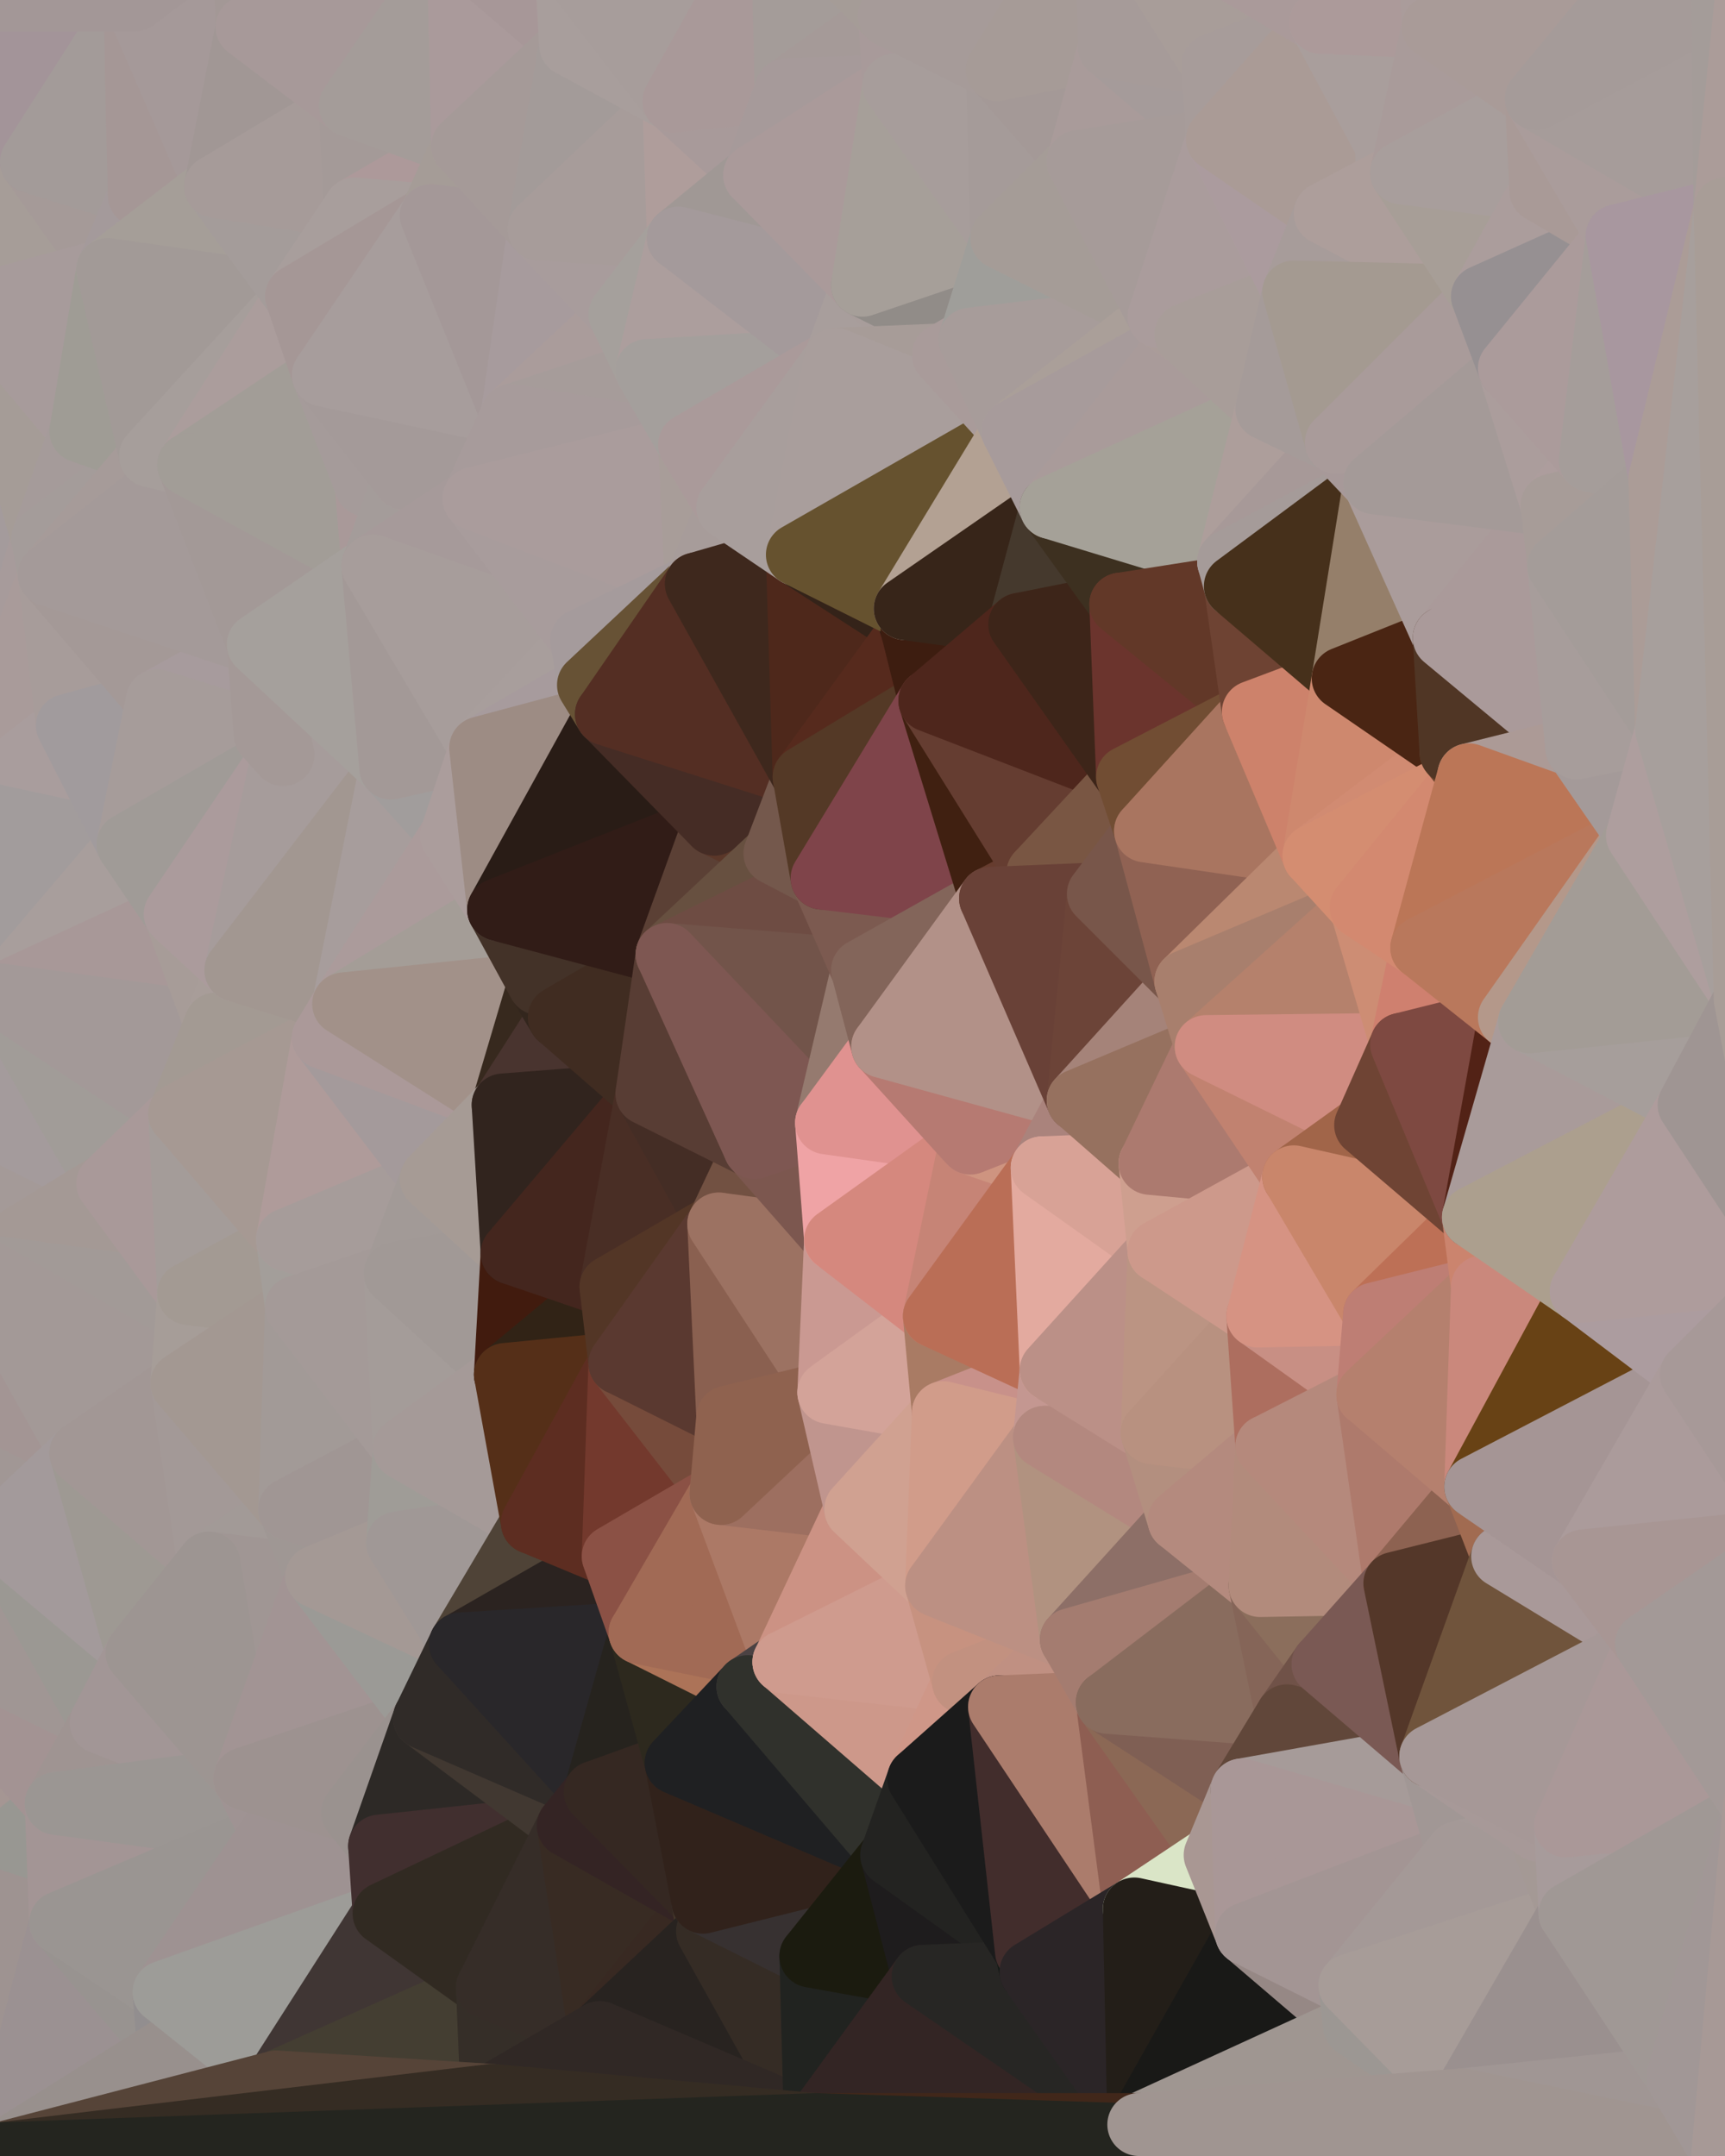<?xml version="1.0" standalone="yes"?>
<svg width="768" height="960" xmlns="http://www.w3.org/2000/svg" version="1.1" ><polygon points="-59,600 -47,480 -33,16" fill="rgba(166, 155, 153, 1)" stroke="rgba(166, 155, 153, 1)" stroke-width="28" stroke-linejoin="round"/>
		<polygon points="-47,480 -59,600 -11,563" fill="rgba(164, 153, 151, 1)" stroke="rgba(164, 153, 151, 1)" stroke-width="28" stroke-linejoin="round"/>
		<polygon points="-33,16 -47,480 -11,136" fill="rgba(166, 152, 152, 1)" stroke="rgba(166, 152, 152, 1)" stroke-width="28" stroke-linejoin="round"/>
		<polygon points="-47,480 -17,360 -11,136" fill="rgba(166, 158, 155, 1)" stroke="rgba(166, 158, 155, 1)" stroke-width="28" stroke-linejoin="round"/>
		<polygon points="-17,360 -47,480 0,443" fill="rgba(165, 156, 157, 1)" stroke="rgba(165, 156, 157, 1)" stroke-width="28" stroke-linejoin="round"/>
		<polygon points="-59,600 -50,720 -2,683" fill="rgba(161, 152, 145, 1)" stroke="rgba(161, 152, 145, 1)" stroke-width="28" stroke-linejoin="round"/>
		<polygon points="-33,16 -11,136 14,72" fill="rgba(163, 155, 152, 1)" stroke="rgba(163, 155, 152, 1)" stroke-width="28" stroke-linejoin="round"/>
		<polygon points="-11,136 -17,360 19,240" fill="rgba(164, 155, 156, 1)" stroke="rgba(164, 155, 156, 1)" stroke-width="28" stroke-linejoin="round"/>
		<polygon points="19,240 -17,360 22,256" fill="rgba(167, 155, 155, 1)" stroke="rgba(167, 155, 155, 1)" stroke-width="28" stroke-linejoin="round"/>
		<polygon points="-50,720 -22,840 25,803" fill="rgba(165, 150, 147, 1)" stroke="rgba(165, 150, 147, 1)" stroke-width="28" stroke-linejoin="round"/>
		<polygon points="22,256 -17,360 30,323" fill="rgba(169, 155, 154, 1)" stroke="rgba(169, 155, 154, 1)" stroke-width="28" stroke-linejoin="round"/>
		<polygon points="0,0 -33,16 14,72" fill="rgba(164, 156, 154, 1)" stroke="rgba(164, 156, 154, 1)" stroke-width="28" stroke-linejoin="round"/>
		<polygon points="-22,840 -50,720 0,959" fill="rgba(158, 153, 150, 1)" stroke="rgba(158, 153, 150, 1)" stroke-width="28" stroke-linejoin="round"/>
		<polygon points="-11,136 19,240 36,192" fill="rgba(165, 156, 151, 1)" stroke="rgba(165, 156, 151, 1)" stroke-width="28" stroke-linejoin="round"/>
		<polygon points="-59,600 -2,683 36,647" fill="rgba(161, 151, 149, 1)" stroke="rgba(161, 151, 149, 1)" stroke-width="28" stroke-linejoin="round"/>
		<polygon points="25,803 -22,840 27,856" fill="rgba(152, 151, 146, 1)" stroke="rgba(152, 151, 146, 1)" stroke-width="28" stroke-linejoin="round"/>
		<polygon points="-50,720 25,803 45,767" fill="rgba(163, 147, 147, 1)" stroke="rgba(163, 147, 147, 1)" stroke-width="28" stroke-linejoin="round"/>
		<polygon points="-11,563 -59,600 36,647" fill="rgba(163, 149, 148, 1)" stroke="rgba(163, 149, 148, 1)" stroke-width="28" stroke-linejoin="round"/>
		<polygon points="-22,840 0,959 27,856" fill="rgba(158, 147, 145, 1)" stroke="rgba(158, 147, 145, 1)" stroke-width="28" stroke-linejoin="round"/>
		<polygon points="-47,480 -11,563 48,527" fill="rgba(164, 154, 152, 1)" stroke="rgba(164, 154, 152, 1)" stroke-width="28" stroke-linejoin="round"/>
		<polygon points="14,72 -11,136 48,120" fill="rgba(166, 157, 152, 1)" stroke="rgba(166, 157, 152, 1)" stroke-width="28" stroke-linejoin="round"/>
		<polygon points="-2,683 -50,720 45,767" fill="rgba(160, 150, 148, 1)" stroke="rgba(160, 150, 148, 1)" stroke-width="28" stroke-linejoin="round"/>
		<polygon points="0,443 -47,480 48,527" fill="rgba(164, 155, 156, 1)" stroke="rgba(164, 155, 156, 1)" stroke-width="28" stroke-linejoin="round"/>
		<polygon points="30,323 -17,360 57,376" fill="rgba(169, 157, 157, 1)" stroke="rgba(169, 157, 157, 1)" stroke-width="28" stroke-linejoin="round"/>
		<polygon points="-2,683 45,767 61,736" fill="rgba(155, 152, 147, 1)" stroke="rgba(155, 152, 147, 1)" stroke-width="28" stroke-linejoin="round"/>
		<polygon points="-17,360 0,443 57,376" fill="rgba(162, 156, 156, 1)" stroke="rgba(162, 156, 156, 1)" stroke-width="28" stroke-linejoin="round"/>
		<polygon points="14,72 48,120 62,87" fill="rgba(165, 154, 152, 1)" stroke="rgba(165, 154, 152, 1)" stroke-width="28" stroke-linejoin="round"/>
		<polygon points="-11,136 36,192 48,120" fill="rgba(167, 155, 155, 1)" stroke="rgba(167, 155, 155, 1)" stroke-width="28" stroke-linejoin="round"/>
		<polygon points="36,192 19,240 67,203" fill="rgba(165, 155, 154, 1)" stroke="rgba(165, 155, 154, 1)" stroke-width="28" stroke-linejoin="round"/>
		<polygon points="0,0 14,72 60,0" fill="rgba(163, 148, 153, 1)" stroke="rgba(163, 148, 153, 1)" stroke-width="28" stroke-linejoin="round"/>
		<polygon points="27,856 0,959 75,912" fill="rgba(155, 145, 146, 1)" stroke="rgba(155, 145, 146, 1)" stroke-width="28" stroke-linejoin="round"/>
		<polygon points="73,887 27,856 75,912" fill="rgba(152, 147, 144, 1)" stroke="rgba(152, 147, 144, 1)" stroke-width="28" stroke-linejoin="round"/>
		<polygon points="57,376 0,443 78,407" fill="rgba(168, 158, 156, 1)" stroke="rgba(168, 158, 156, 1)" stroke-width="28" stroke-linejoin="round"/>
		<polygon points="22,256 30,323 70,312" fill="rgba(167, 156, 154, 1)" stroke="rgba(167, 156, 154, 1)" stroke-width="28" stroke-linejoin="round"/>
		<polygon points="0,443 48,527 80,496" fill="rgba(161, 156, 152, 1)" stroke="rgba(161, 156, 152, 1)" stroke-width="28" stroke-linejoin="round"/>
		<polygon points="48,527 -11,563 84,576" fill="rgba(164, 153, 149, 1)" stroke="rgba(164, 153, 149, 1)" stroke-width="28" stroke-linejoin="round"/>
		<polygon points="-11,563 81,616 84,576" fill="rgba(162, 154, 151, 1)" stroke="rgba(162, 154, 151, 1)" stroke-width="28" stroke-linejoin="round"/>
		<polygon points="-11,563 36,647 81,616" fill="rgba(163, 153, 151, 1)" stroke="rgba(163, 153, 151, 1)" stroke-width="28" stroke-linejoin="round"/>
		<polygon points="30,323 57,376 70,312" fill="rgba(161, 155, 157, 1)" stroke="rgba(161, 155, 157, 1)" stroke-width="28" stroke-linejoin="round"/>
		<polygon points="36,647 -2,683 61,736" fill="rgba(163, 154, 155, 1)" stroke="rgba(163, 154, 155, 1)" stroke-width="28" stroke-linejoin="round"/>
		<polygon points="36,647 61,736 93,696" fill="rgba(158, 153, 147, 1)" stroke="rgba(158, 153, 147, 1)" stroke-width="28" stroke-linejoin="round"/>
		<polygon points="60,0 14,72 62,87" fill="rgba(163, 155, 153, 1)" stroke="rgba(163, 155, 153, 1)" stroke-width="28" stroke-linejoin="round"/>
		<polygon points="78,407 0,443 96,456" fill="rgba(168, 152, 152, 1)" stroke="rgba(168, 152, 152, 1)" stroke-width="28" stroke-linejoin="round"/>
		<polygon points="0,443 80,496 96,456" fill="rgba(163, 153, 152, 1)" stroke="rgba(163, 153, 152, 1)" stroke-width="28" stroke-linejoin="round"/>
		<polygon points="19,240 22,256 67,203" fill="rgba(164, 156, 154, 1)" stroke="rgba(164, 156, 154, 1)" stroke-width="28" stroke-linejoin="round"/>
		<polygon points="78,407 96,456 105,432" fill="rgba(167, 156, 152, 1)" stroke="rgba(167, 156, 152, 1)" stroke-width="28" stroke-linejoin="round"/>
		<polygon points="48,120 36,192 67,203" fill="rgba(159, 156, 149, 1)" stroke="rgba(159, 156, 149, 1)" stroke-width="28" stroke-linejoin="round"/>
		<polygon points="67,203 22,256 84,207" fill="rgba(166, 155, 153, 1)" stroke="rgba(166, 155, 153, 1)" stroke-width="28" stroke-linejoin="round"/>
		<polygon points="45,767 25,803 109,792" fill="rgba(159, 148, 146, 1)" stroke="rgba(159, 148, 146, 1)" stroke-width="28" stroke-linejoin="round"/>
		<polygon points="62,87 48,120 96,83" fill="rgba(164, 154, 155, 1)" stroke="rgba(164, 154, 155, 1)" stroke-width="28" stroke-linejoin="round"/>
		<polygon points="108,-36 60,0 110,12" fill="rgba(164, 152, 152, 1)" stroke="rgba(164, 152, 152, 1)" stroke-width="28" stroke-linejoin="round"/>
		<polygon points="61,736 45,767 109,792" fill="rgba(162, 150, 150, 1)" stroke="rgba(162, 150, 150, 1)" stroke-width="28" stroke-linejoin="round"/>
		<polygon points="60,0 62,87 96,83" fill="rgba(165, 151, 150, 1)" stroke="rgba(165, 151, 150, 1)" stroke-width="28" stroke-linejoin="round"/>
		<polygon points="81,616 36,647 93,696" fill="rgba(162, 151, 149, 1)" stroke="rgba(162, 151, 149, 1)" stroke-width="28" stroke-linejoin="round"/>
		<polygon points="25,803 27,856 121,816" fill="rgba(163, 149, 149, 1)" stroke="rgba(163, 149, 149, 1)" stroke-width="28" stroke-linejoin="round"/>
		<polygon points="109,792 25,803 121,816" fill="rgba(155, 150, 147, 1)" stroke="rgba(155, 150, 147, 1)" stroke-width="28" stroke-linejoin="round"/>
		<polygon points="22,256 70,312 115,287" fill="rgba(164, 153, 151, 1)" stroke="rgba(164, 153, 151, 1)" stroke-width="28" stroke-linejoin="round"/>
		<polygon points="60,0 96,83 110,12" fill="rgba(165, 153, 153, 1)" stroke="rgba(165, 153, 153, 1)" stroke-width="28" stroke-linejoin="round"/>
		<polygon points="27,856 73,887 121,816" fill="rgba(154, 149, 146, 1)" stroke="rgba(154, 149, 146, 1)" stroke-width="28" stroke-linejoin="round"/>
		<polygon points="115,287 70,312 118,327" fill="rgba(167, 155, 157, 1)" stroke="rgba(167, 155, 157, 1)" stroke-width="28" stroke-linejoin="round"/>
		<polygon points="70,312 57,376 118,327" fill="rgba(166, 156, 154, 1)" stroke="rgba(166, 156, 154, 1)" stroke-width="28" stroke-linejoin="round"/>
		<polygon points="84,207 22,256 115,287" fill="rgba(164, 154, 153, 1)" stroke="rgba(164, 154, 153, 1)" stroke-width="28" stroke-linejoin="round"/>
		<polygon points="0,0 60,0 108,-36" fill="rgba(163, 151, 151, 1)" stroke="rgba(163, 151, 151, 1)" stroke-width="28" stroke-linejoin="round"/>
		<polygon points="80,496 48,527 84,576" fill="rgba(169, 153, 153, 1)" stroke="rgba(169, 153, 153, 1)" stroke-width="28" stroke-linejoin="round"/>
		<polygon points="80,496 84,576 128,552" fill="rgba(164, 156, 153, 1)" stroke="rgba(164, 156, 153, 1)" stroke-width="28" stroke-linejoin="round"/>
		<polygon points="84,576 81,616 132,582" fill="rgba(166, 157, 152, 1)" stroke="rgba(166, 157, 152, 1)" stroke-width="28" stroke-linejoin="round"/>
		<polygon points="128,552 84,576 132,582" fill="rgba(163, 154, 147, 1)" stroke="rgba(163, 154, 147, 1)" stroke-width="28" stroke-linejoin="round"/>
		<polygon points="96,83 48,120 132,132" fill="rgba(165, 158, 152, 1)" stroke="rgba(165, 158, 152, 1)" stroke-width="28" stroke-linejoin="round"/>
		<polygon points="48,120 67,203 132,132" fill="rgba(162, 154, 151, 1)" stroke="rgba(162, 154, 151, 1)" stroke-width="28" stroke-linejoin="round"/>
		<polygon points="67,203 84,207 132,132" fill="rgba(166, 158, 155, 1)" stroke="rgba(166, 158, 155, 1)" stroke-width="28" stroke-linejoin="round"/>
		<polygon points="81,616 93,696 129,672" fill="rgba(163, 153, 151, 1)" stroke="rgba(163, 153, 151, 1)" stroke-width="28" stroke-linejoin="round"/>
		<polygon points="118,327 57,376 126,336" fill="rgba(166, 156, 154, 1)" stroke="rgba(166, 156, 154, 1)" stroke-width="28" stroke-linejoin="round"/>
		<polygon points="73,887 75,912 123,927" fill="rgba(146, 142, 143, 1)" stroke="rgba(146, 142, 143, 1)" stroke-width="28" stroke-linejoin="round"/>
		<polygon points="129,672 93,696 141,702" fill="rgba(162, 154, 151, 1)" stroke="rgba(162, 154, 151, 1)" stroke-width="28" stroke-linejoin="round"/>
		<polygon points="57,376 78,407 126,336" fill="rgba(160, 155, 151, 1)" stroke="rgba(160, 155, 151, 1)" stroke-width="28" stroke-linejoin="round"/>
		<polygon points="105,432 96,456 144,462" fill="rgba(168, 157, 153, 1)" stroke="rgba(168, 157, 153, 1)" stroke-width="28" stroke-linejoin="round"/>
		<polygon points="132,132 84,207 144,167" fill="rgba(171, 157, 156, 1)" stroke="rgba(171, 157, 156, 1)" stroke-width="28" stroke-linejoin="round"/>
		<polygon points="105,432 144,462 153,447" fill="rgba(166, 154, 154, 1)" stroke="rgba(166, 154, 154, 1)" stroke-width="28" stroke-linejoin="round"/>
		<polygon points="96,456 80,496 144,462" fill="rgba(163, 154, 147, 1)" stroke="rgba(163, 154, 147, 1)" stroke-width="28" stroke-linejoin="round"/>
		<polygon points="110,12 96,83 156,47" fill="rgba(161, 151, 149, 1)" stroke="rgba(161, 151, 149, 1)" stroke-width="28" stroke-linejoin="round"/>
		<polygon points="96,83 132,132 158,93" fill="rgba(164, 156, 154, 1)" stroke="rgba(164, 156, 154, 1)" stroke-width="28" stroke-linejoin="round"/>
		<polygon points="109,792 121,816 157,807" fill="rgba(159, 147, 147, 1)" stroke="rgba(159, 147, 147, 1)" stroke-width="28" stroke-linejoin="round"/>
		<polygon points="93,696 109,792 141,702" fill="rgba(160, 150, 148, 1)" stroke="rgba(160, 150, 148, 1)" stroke-width="28" stroke-linejoin="round"/>
		<polygon points="75,912 0,959 123,927" fill="rgba(152, 144, 141, 1)" stroke="rgba(152, 144, 141, 1)" stroke-width="28" stroke-linejoin="round"/>
		<polygon points="93,696 61,736 109,792" fill="rgba(157, 149, 146, 1)" stroke="rgba(157, 149, 146, 1)" stroke-width="28" stroke-linejoin="round"/>
		<polygon points="144,167 84,207 163,216" fill="rgba(162, 157, 151, 1)" stroke="rgba(162, 157, 151, 1)" stroke-width="28" stroke-linejoin="round"/>
		<polygon points="156,47 96,83 158,93" fill="rgba(166, 155, 153, 1)" stroke="rgba(166, 155, 153, 1)" stroke-width="28" stroke-linejoin="round"/>
		<polygon points="84,207 115,287 166,252" fill="rgba(163, 153, 151, 1)" stroke="rgba(163, 153, 151, 1)" stroke-width="28" stroke-linejoin="round"/>
		<polygon points="163,216 84,207 166,252" fill="rgba(162, 157, 151, 1)" stroke="rgba(162, 157, 151, 1)" stroke-width="28" stroke-linejoin="round"/>
		<polygon points="157,807 121,816 169,822" fill="rgba(159, 149, 148, 1)" stroke="rgba(159, 149, 148, 1)" stroke-width="28" stroke-linejoin="round"/>
		<polygon points="81,616 129,672 132,582" fill="rgba(163, 152, 146, 1)" stroke="rgba(163, 152, 146, 1)" stroke-width="28" stroke-linejoin="round"/>
		<polygon points="169,822 121,816 171,852" fill="rgba(159, 148, 146, 1)" stroke="rgba(159, 148, 146, 1)" stroke-width="28" stroke-linejoin="round"/>
		<polygon points="121,816 73,887 171,852" fill="rgba(158, 146, 146, 1)" stroke="rgba(158, 146, 146, 1)" stroke-width="28" stroke-linejoin="round"/>
		<polygon points="80,496 128,552 144,462" fill="rgba(166, 153, 147, 1)" stroke="rgba(166, 153, 147, 1)" stroke-width="28" stroke-linejoin="round"/>
		<polygon points="78,407 105,432 126,336" fill="rgba(171, 155, 156, 1)" stroke="rgba(171, 155, 156, 1)" stroke-width="28" stroke-linejoin="round"/>
		<polygon points="128,552 132,582 176,567" fill="rgba(163, 158, 154, 1)" stroke="rgba(163, 158, 154, 1)" stroke-width="28" stroke-linejoin="round"/>
		<polygon points="73,887 123,927 171,852" fill="rgba(157, 156, 152, 1)" stroke="rgba(157, 156, 152, 1)" stroke-width="28" stroke-linejoin="round"/>
		<polygon points="129,672 141,702 177,687" fill="rgba(159, 151, 148, 1)" stroke="rgba(159, 151, 148, 1)" stroke-width="28" stroke-linejoin="round"/>
		<polygon points="132,582 129,672 180,645" fill="rgba(162, 154, 151, 1)" stroke="rgba(162, 154, 151, 1)" stroke-width="28" stroke-linejoin="round"/>
		<polygon points="129,672 177,687 180,645" fill="rgba(160, 150, 148, 1)" stroke="rgba(160, 150, 148, 1)" stroke-width="28" stroke-linejoin="round"/>
		<polygon points="141,702 109,792 189,765" fill="rgba(162, 148, 148, 1)" stroke="rgba(162, 148, 148, 1)" stroke-width="28" stroke-linejoin="round"/>
		<polygon points="109,792 157,807 189,765" fill="rgba(157, 146, 144, 1)" stroke="rgba(157, 146, 144, 1)" stroke-width="28" stroke-linejoin="round"/>
		<polygon points="144,462 128,552 192,525" fill="rgba(175, 155, 154, 1)" stroke="rgba(175, 155, 154, 1)" stroke-width="28" stroke-linejoin="round"/>
		<polygon points="128,552 176,567 192,525" fill="rgba(166, 156, 154, 1)" stroke="rgba(166, 156, 154, 1)" stroke-width="28" stroke-linejoin="round"/>
		<polygon points="163,216 166,252 180,213" fill="rgba(169, 153, 153, 1)" stroke="rgba(169, 153, 153, 1)" stroke-width="28" stroke-linejoin="round"/>
		<polygon points="144,167 163,216 180,213" fill="rgba(165, 155, 154, 1)" stroke="rgba(165, 155, 154, 1)" stroke-width="28" stroke-linejoin="round"/>
		<polygon points="115,287 126,336 174,342" fill="rgba(170, 154, 154, 1)" stroke="rgba(170, 154, 154, 1)" stroke-width="28" stroke-linejoin="round"/>
		<polygon points="126,336 105,432 174,342" fill="rgba(166, 156, 155, 1)" stroke="rgba(166, 156, 155, 1)" stroke-width="28" stroke-linejoin="round"/>
		<polygon points="115,287 118,327 126,336" fill="rgba(164, 153, 151, 1)" stroke="rgba(164, 153, 151, 1)" stroke-width="28" stroke-linejoin="round"/>
		<polygon points="105,432 153,447 174,342" fill="rgba(162, 151, 145, 1)" stroke="rgba(162, 151, 145, 1)" stroke-width="28" stroke-linejoin="round"/>
		<polygon points="108,-36 110,12 204,-23" fill="rgba(163, 152, 150, 1)" stroke="rgba(163, 152, 150, 1)" stroke-width="28" stroke-linejoin="round"/>
		<polygon points="174,342 153,447 201,372" fill="rgba(167, 157, 156, 1)" stroke="rgba(167, 157, 156, 1)" stroke-width="28" stroke-linejoin="round"/>
		<polygon points="141,702 189,765 205,732" fill="rgba(155, 154, 150, 1)" stroke="rgba(155, 154, 150, 1)" stroke-width="28" stroke-linejoin="round"/>
		<polygon points="156,47 158,93 206,65" fill="rgba(164, 154, 152, 1)" stroke="rgba(164, 154, 152, 1)" stroke-width="28" stroke-linejoin="round"/>
		<polygon points="158,93 192,96 206,65" fill="rgba(173, 153, 154, 1)" stroke="rgba(173, 153, 154, 1)" stroke-width="28" stroke-linejoin="round"/>
		<polygon points="177,687 141,702 205,732" fill="rgba(164, 153, 149, 1)" stroke="rgba(164, 153, 149, 1)" stroke-width="28" stroke-linejoin="round"/>
		<polygon points="110,12 156,47 204,-23" fill="rgba(167, 153, 153, 1)" stroke="rgba(167, 153, 153, 1)" stroke-width="28" stroke-linejoin="round"/>
		<polygon points="176,567 132,582 180,645" fill="rgba(164, 154, 152, 1)" stroke="rgba(164, 154, 152, 1)" stroke-width="28" stroke-linejoin="round"/>
		<polygon points="166,252 115,287 174,342" fill="rgba(165, 160, 156, 1)" stroke="rgba(165, 160, 156, 1)" stroke-width="28" stroke-linejoin="round"/>
		<polygon points="158,93 132,132 192,96" fill="rgba(168, 158, 156, 1)" stroke="rgba(168, 158, 156, 1)" stroke-width="28" stroke-linejoin="round"/>
		<polygon points="180,213 166,252 211,222" fill="rgba(164, 156, 154, 1)" stroke="rgba(164, 156, 154, 1)" stroke-width="28" stroke-linejoin="round"/>
		<polygon points="157,807 169,822 189,765" fill="rgba(154, 146, 143, 1)" stroke="rgba(154, 146, 143, 1)" stroke-width="28" stroke-linejoin="round"/>
		<polygon points="171,852 123,927 217,885" fill="rgba(64, 54, 52, 1)" stroke="rgba(64, 54, 52, 1)" stroke-width="28" stroke-linejoin="round"/>
		<polygon points="174,342 201,372 214,333" fill="rgba(161, 157, 156, 1)" stroke="rgba(161, 157, 156, 1)" stroke-width="28" stroke-linejoin="round"/>
		<polygon points="132,132 144,167 192,96" fill="rgba(165, 151, 150, 1)" stroke="rgba(165, 151, 150, 1)" stroke-width="28" stroke-linejoin="round"/>
		<polygon points="201,372 153,447 222,405" fill="rgba(171, 155, 155, 1)" stroke="rgba(171, 155, 155, 1)" stroke-width="28" stroke-linejoin="round"/>
		<polygon points="217,885 123,927 219,933" fill="rgba(68, 62, 50, 1)" stroke="rgba(68, 62, 50, 1)" stroke-width="28" stroke-linejoin="round"/>
		<polygon points="144,462 192,525 224,492" fill="rgba(164, 154, 155, 1)" stroke="rgba(164, 154, 155, 1)" stroke-width="28" stroke-linejoin="round"/>
		<polygon points="176,567 180,645 225,612" fill="rgba(164, 156, 153, 1)" stroke="rgba(164, 156, 153, 1)" stroke-width="28" stroke-linejoin="round"/>
		<polygon points="153,447 144,462 224,492" fill="rgba(171, 153, 153, 1)" stroke="rgba(171, 153, 153, 1)" stroke-width="28" stroke-linejoin="round"/>
		<polygon points="192,525 176,567 228,558" fill="rgba(162, 154, 151, 1)" stroke="rgba(162, 154, 151, 1)" stroke-width="28" stroke-linejoin="round"/>
		<polygon points="180,213 211,222 228,185" fill="rgba(171, 155, 155, 1)" stroke="rgba(171, 155, 155, 1)" stroke-width="28" stroke-linejoin="round"/>
		<polygon points="144,167 180,213 228,185" fill="rgba(164, 154, 153, 1)" stroke="rgba(164, 154, 153, 1)" stroke-width="28" stroke-linejoin="round"/>
		<polygon points="166,252 174,342 214,333" fill="rgba(163, 153, 151, 1)" stroke="rgba(163, 153, 151, 1)" stroke-width="28" stroke-linejoin="round"/>
		<polygon points="180,645 177,687 237,678" fill="rgba(159, 156, 151, 1)" stroke="rgba(159, 156, 151, 1)" stroke-width="28" stroke-linejoin="round"/>
		<polygon points="176,567 225,612 228,558" fill="rgba(161, 153, 150, 1)" stroke="rgba(161, 153, 150, 1)" stroke-width="28" stroke-linejoin="round"/>
		<polygon points="204,-23 156,47 206,65" fill="rgba(164, 156, 153, 1)" stroke="rgba(164, 156, 153, 1)" stroke-width="28" stroke-linejoin="round"/>
		<polygon points="206,65 192,96 240,102" fill="rgba(165, 156, 151, 1)" stroke="rgba(165, 156, 151, 1)" stroke-width="28" stroke-linejoin="round"/>
		<polygon points="222,405 153,447 240,438" fill="rgba(164, 157, 151, 1)" stroke="rgba(164, 157, 151, 1)" stroke-width="28" stroke-linejoin="round"/>
		<polygon points="153,447 224,492 240,438" fill="rgba(162, 145, 137, 1)" stroke="rgba(162, 145, 137, 1)" stroke-width="28" stroke-linejoin="round"/>
		<polygon points="177,687 205,732 237,678" fill="rgba(160, 152, 150, 1)" stroke="rgba(160, 152, 150, 1)" stroke-width="28" stroke-linejoin="round"/>
		<polygon points="192,96 144,167 228,185" fill="rgba(167, 157, 156, 1)" stroke="rgba(167, 157, 156, 1)" stroke-width="28" stroke-linejoin="round"/>
		<polygon points="240,438 224,492 249,453" fill="rgba(55, 41, 30, 1)" stroke="rgba(55, 41, 30, 1)" stroke-width="28" stroke-linejoin="round"/>
		<polygon points="189,765 169,822 253,813" fill="rgba(45, 41, 38, 1)" stroke="rgba(45, 41, 38, 1)" stroke-width="28" stroke-linejoin="round"/>
		<polygon points="225,612 180,645 237,678" fill="rgba(165, 154, 152, 1)" stroke="rgba(165, 154, 152, 1)" stroke-width="28" stroke-linejoin="round"/>
		<polygon points="204,-23 206,65 254,20" fill="rgba(170, 154, 155, 1)" stroke="rgba(170, 154, 155, 1)" stroke-width="28" stroke-linejoin="round"/>
		<polygon points="252,-17 204,-23 254,20" fill="rgba(167, 151, 152, 1)" stroke="rgba(167, 151, 152, 1)" stroke-width="28" stroke-linejoin="round"/>
		<polygon points="169,822 171,852 253,813" fill="rgba(65, 47, 47, 1)" stroke="rgba(65, 47, 47, 1)" stroke-width="28" stroke-linejoin="round"/>
		<polygon points="192,96 228,185 240,102" fill="rgba(164, 152, 152, 1)" stroke="rgba(164, 152, 152, 1)" stroke-width="28" stroke-linejoin="round"/>
		<polygon points="224,492 192,525 228,558" fill="rgba(166, 155, 149, 1)" stroke="rgba(166, 155, 149, 1)" stroke-width="28" stroke-linejoin="round"/>
		<polygon points="211,222 166,252 259,285" fill="rgba(166, 154, 154, 1)" stroke="rgba(166, 154, 154, 1)" stroke-width="28" stroke-linejoin="round"/>
		<polygon points="166,252 214,333 259,285" fill="rgba(167, 157, 155, 1)" stroke="rgba(167, 157, 155, 1)" stroke-width="28" stroke-linejoin="round"/>
		<polygon points="171,852 217,885 253,813" fill="rgba(49, 42, 34, 1)" stroke="rgba(49, 42, 34, 1)" stroke-width="28" stroke-linejoin="round"/>
		<polygon points="259,285 214,333 262,305" fill="rgba(168, 158, 156, 1)" stroke="rgba(168, 158, 156, 1)" stroke-width="28" stroke-linejoin="round"/>
		<polygon points="217,885 219,933 267,905" fill="rgba(53, 46, 40, 1)" stroke="rgba(53, 46, 40, 1)" stroke-width="28" stroke-linejoin="round"/>
		<polygon points="189,765 253,813 265,798" fill="rgba(65, 56, 49, 1)" stroke="rgba(65, 56, 49, 1)" stroke-width="28" stroke-linejoin="round"/>
		<polygon points="262,305 214,333 270,318" fill="rgba(167, 155, 157, 1)" stroke="rgba(167, 155, 157, 1)" stroke-width="28" stroke-linejoin="round"/>
		<polygon points="228,558 225,612 272,573" fill="rgba(65, 27, 14, 1)" stroke="rgba(65, 27, 14, 1)" stroke-width="28" stroke-linejoin="round"/>
		<polygon points="272,573 225,612 276,607" fill="rgba(49, 35, 22, 1)" stroke="rgba(49, 35, 22, 1)" stroke-width="28" stroke-linejoin="round"/>
		<polygon points="240,102 228,185 276,140" fill="rgba(167, 155, 157, 1)" stroke="rgba(167, 155, 157, 1)" stroke-width="28" stroke-linejoin="round"/>
		<polygon points="237,678 205,732 273,693" fill="rgba(79, 67, 55, 1)" stroke="rgba(79, 67, 55, 1)" stroke-width="28" stroke-linejoin="round"/>
		<polygon points="205,732 189,765 265,798" fill="rgba(48, 43, 40, 1)" stroke="rgba(48, 43, 40, 1)" stroke-width="28" stroke-linejoin="round"/>
		<polygon points="273,693 205,732 285,727" fill="rgba(43, 35, 32, 1)" stroke="rgba(43, 35, 32, 1)" stroke-width="28" stroke-linejoin="round"/>
		<polygon points="276,140 228,185 288,165" fill="rgba(170, 156, 155, 1)" stroke="rgba(170, 156, 155, 1)" stroke-width="28" stroke-linejoin="round"/>
		<polygon points="249,453 224,492 288,487" fill="rgba(73, 52, 47, 1)" stroke="rgba(73, 52, 47, 1)" stroke-width="28" stroke-linejoin="round"/>
		<polygon points="205,732 265,798 285,727" fill="rgba(41, 39, 42, 1)" stroke="rgba(41, 39, 42, 1)" stroke-width="28" stroke-linejoin="round"/>
		<polygon points="225,612 237,678 276,607" fill="rgba(85, 47, 24, 1)" stroke="rgba(85, 47, 24, 1)" stroke-width="28" stroke-linejoin="round"/>
		<polygon points="206,65 240,102 254,20" fill="rgba(165, 154, 152, 1)" stroke="rgba(165, 154, 152, 1)" stroke-width="28" stroke-linejoin="round"/>
		<polygon points="214,333 201,372 222,405" fill="rgba(171, 157, 156, 1)" stroke="rgba(171, 157, 156, 1)" stroke-width="28" stroke-linejoin="round"/>
		<polygon points="240,438 249,453 297,425" fill="rgba(51, 38, 29, 1)" stroke="rgba(51, 38, 29, 1)" stroke-width="28" stroke-linejoin="round"/>
		<polygon points="240,102 276,140 302,106" fill="rgba(168, 156, 156, 1)" stroke="rgba(168, 156, 156, 1)" stroke-width="28" stroke-linejoin="round"/>
		<polygon points="254,20 240,102 300,45" fill="rgba(163, 155, 153, 1)" stroke="rgba(163, 155, 153, 1)" stroke-width="28" stroke-linejoin="round"/>
		<polygon points="222,405 240,438 297,425" fill="rgba(67, 50, 40, 1)" stroke="rgba(67, 50, 40, 1)" stroke-width="28" stroke-linejoin="round"/>
		<polygon points="224,492 228,558 288,487" fill="rgba(49, 36, 30, 1)" stroke="rgba(49, 36, 30, 1)" stroke-width="28" stroke-linejoin="round"/>
		<polygon points="214,333 222,405 270,318" fill="rgba(157, 140, 132, 1)" stroke="rgba(157, 140, 132, 1)" stroke-width="28" stroke-linejoin="round"/>
		<polygon points="253,813 217,885 267,905" fill="rgba(54, 45, 40, 1)" stroke="rgba(54, 45, 40, 1)" stroke-width="28" stroke-linejoin="round"/>
		<polygon points="288,165 228,185 307,198" fill="rgba(166, 156, 154, 1)" stroke="rgba(166, 156, 154, 1)" stroke-width="28" stroke-linejoin="round"/>
		<polygon points="285,727 265,798 301,785" fill="rgba(38, 35, 30, 1)" stroke="rgba(38, 35, 30, 1)" stroke-width="28" stroke-linejoin="round"/>
		<polygon points="228,558 272,573 288,487" fill="rgba(68, 38, 30, 1)" stroke="rgba(68, 38, 30, 1)" stroke-width="28" stroke-linejoin="round"/>
		<polygon points="253,813 267,905 313,847" fill="rgba(56, 43, 35, 1)" stroke="rgba(56, 43, 35, 1)" stroke-width="28" stroke-linejoin="round"/>
		<polygon points="228,185 211,222 307,198" fill="rgba(167, 155, 155, 1)" stroke="rgba(167, 155, 155, 1)" stroke-width="28" stroke-linejoin="round"/>
		<polygon points="300,45 240,102 302,106" fill="rgba(167, 156, 154, 1)" stroke="rgba(167, 156, 154, 1)" stroke-width="28" stroke-linejoin="round"/>
		<polygon points="237,678 273,693 276,607" fill="rgba(93, 45, 33, 1)" stroke="rgba(93, 45, 33, 1)" stroke-width="28" stroke-linejoin="round"/>
		<polygon points="313,847 267,905 315,860" fill="rgba(56, 41, 34, 1)" stroke="rgba(56, 41, 34, 1)" stroke-width="28" stroke-linejoin="round"/>
		<polygon points="249,453 288,487 297,425" fill="rgba(64, 44, 33, 1)" stroke="rgba(64, 44, 33, 1)" stroke-width="28" stroke-linejoin="round"/>
		<polygon points="270,318 222,405 318,367" fill="rgba(41, 28, 22, 1)" stroke="rgba(41, 28, 22, 1)" stroke-width="28" stroke-linejoin="round"/>
		<polygon points="265,798 253,813 313,847" fill="rgba(52, 36, 36, 1)" stroke="rgba(52, 36, 36, 1)" stroke-width="28" stroke-linejoin="round"/>
		<polygon points="211,222 259,285 310,260" fill="rgba(168, 156, 156, 1)" stroke="rgba(168, 156, 156, 1)" stroke-width="28" stroke-linejoin="round"/>
		<polygon points="307,198 211,222 310,260" fill="rgba(170, 156, 156, 1)" stroke="rgba(170, 156, 156, 1)" stroke-width="28" stroke-linejoin="round"/>
		<polygon points="222,405 297,425 318,367" fill="rgba(49, 28, 23, 1)" stroke="rgba(49, 28, 23, 1)" stroke-width="28" stroke-linejoin="round"/>
		<polygon points="276,607 273,693 321,665" fill="rgba(115, 57, 45, 1)" stroke="rgba(115, 57, 45, 1)" stroke-width="28" stroke-linejoin="round"/>
		<polygon points="288,487 272,573 320,545" fill="rgba(73, 46, 37, 1)" stroke="rgba(73, 46, 37, 1)" stroke-width="28" stroke-linejoin="round"/>
		<polygon points="276,607 321,665 324,631" fill="rgba(118, 75, 59, 1)" stroke="rgba(118, 75, 59, 1)" stroke-width="28" stroke-linejoin="round"/>
		<polygon points="307,198 310,260 324,226" fill="rgba(168, 157, 153, 1)" stroke="rgba(168, 157, 153, 1)" stroke-width="28" stroke-linejoin="round"/>
		<polygon points="301,785 265,798 313,847" fill="rgba(53, 40, 34, 1)" stroke="rgba(53, 40, 34, 1)" stroke-width="28" stroke-linejoin="round"/>
		<polygon points="259,285 262,305 310,260" fill="rgba(165, 155, 156, 1)" stroke="rgba(165, 155, 156, 1)" stroke-width="28" stroke-linejoin="round"/>
		<polygon points="262,305 270,318 310,260" fill="rgba(103, 82, 53, 1)" stroke="rgba(103, 82, 53, 1)" stroke-width="28" stroke-linejoin="round"/>
		<polygon points="285,727 301,785 333,751" fill="rgba(45, 41, 30, 1)" stroke="rgba(45, 41, 30, 1)" stroke-width="28" stroke-linejoin="round"/>
		<polygon points="288,487 320,545 336,511" fill="rgba(68, 45, 37, 1)" stroke="rgba(68, 45, 37, 1)" stroke-width="28" stroke-linejoin="round"/>
		<polygon points="300,45 302,106 336,78" fill="rgba(175, 157, 155, 1)" stroke="rgba(175, 157, 155, 1)" stroke-width="28" stroke-linejoin="round"/>
		<polygon points="276,140 288,165 302,106" fill="rgba(165, 160, 156, 1)" stroke="rgba(165, 160, 156, 1)" stroke-width="28" stroke-linejoin="round"/>
		<polygon points="252,-17 254,20 300,45" fill="rgba(168, 158, 156, 1)" stroke="rgba(168, 158, 156, 1)" stroke-width="28" stroke-linejoin="round"/>
		<polygon points="273,693 285,727 321,665" fill="rgba(139, 81, 69, 1)" stroke="rgba(139, 81, 69, 1)" stroke-width="28" stroke-linejoin="round"/>
		<polygon points="300,45 336,78 350,40" fill="rgba(168, 154, 154, 1)" stroke="rgba(168, 154, 154, 1)" stroke-width="28" stroke-linejoin="round"/>
		<polygon points="318,367 297,425 345,380" fill="rgba(91, 64, 53, 1)" stroke="rgba(91, 64, 53, 1)" stroke-width="28" stroke-linejoin="round"/>
		<polygon points="272,573 276,607 320,545" fill="rgba(83, 54, 38, 1)" stroke="rgba(83, 54, 38, 1)" stroke-width="28" stroke-linejoin="round"/>
		<polygon points="324,226 310,260 355,247" fill="rgba(167, 156, 154, 1)" stroke="rgba(167, 156, 154, 1)" stroke-width="28" stroke-linejoin="round"/>
		<polygon points="285,727 333,751 349,740" fill="rgba(172, 115, 88, 1)" stroke="rgba(172, 115, 88, 1)" stroke-width="28" stroke-linejoin="round"/>
		<polygon points="252,-17 300,45 348,-41" fill="rgba(167, 157, 155, 1)" stroke="rgba(167, 157, 155, 1)" stroke-width="28" stroke-linejoin="round"/>
		<polygon points="320,545 276,607 324,631" fill="rgba(90, 57, 48, 1)" stroke="rgba(90, 57, 48, 1)" stroke-width="28" stroke-linejoin="round"/>
		<polygon points="318,367 345,380 358,346" fill="rgba(91, 55, 41, 1)" stroke="rgba(91, 55, 41, 1)" stroke-width="28" stroke-linejoin="round"/>
		<polygon points="321,665 285,727 349,740" fill="rgba(161, 106, 85, 1)" stroke="rgba(161, 106, 85, 1)" stroke-width="28" stroke-linejoin="round"/>
		<polygon points="270,318 318,367 358,346" fill="rgba(69, 44, 37, 1)" stroke="rgba(69, 44, 37, 1)" stroke-width="28" stroke-linejoin="round"/>
		<polygon points="313,847 315,860 361,871" fill="rgba(68, 54, 41, 1)" stroke="rgba(68, 54, 41, 1)" stroke-width="28" stroke-linejoin="round"/>
		<polygon points="348,-41 300,45 350,40" fill="rgba(169, 153, 153, 1)" stroke="rgba(169, 153, 153, 1)" stroke-width="28" stroke-linejoin="round"/>
		<polygon points="336,511 320,545 372,552" fill="rgba(114, 81, 66, 1)" stroke="rgba(114, 81, 66, 1)" stroke-width="28" stroke-linejoin="round"/>
		<polygon points="302,106 288,165 372,160" fill="rgba(172, 158, 157, 1)" stroke="rgba(172, 158, 157, 1)" stroke-width="28" stroke-linejoin="round"/>
		<polygon points="288,165 307,198 372,160" fill="rgba(164, 159, 156, 1)" stroke="rgba(164, 159, 156, 1)" stroke-width="28" stroke-linejoin="round"/>
		<polygon points="345,380 297,425 366,391" fill="rgba(103, 80, 64, 1)" stroke="rgba(103, 80, 64, 1)" stroke-width="28" stroke-linejoin="round"/>
		<polygon points="315,860 267,905 363,946" fill="rgba(40, 35, 32, 1)" stroke="rgba(40, 35, 32, 1)" stroke-width="28" stroke-linejoin="round"/>
		<polygon points="361,871 315,860 363,946" fill="rgba(53, 44, 37, 1)" stroke="rgba(53, 44, 37, 1)" stroke-width="28" stroke-linejoin="round"/>
		<polygon points="267,905 219,933 363,946" fill="rgba(48, 40, 37, 1)" stroke="rgba(48, 40, 37, 1)" stroke-width="28" stroke-linejoin="round"/>
		<polygon points="310,260 270,318 358,346" fill="rgba(84, 46, 35, 1)" stroke="rgba(84, 46, 35, 1)" stroke-width="28" stroke-linejoin="round"/>
		<polygon points="297,425 288,487 336,511" fill="rgba(88, 61, 52, 1)" stroke="rgba(88, 61, 52, 1)" stroke-width="28" stroke-linejoin="round"/>
		<polygon points="320,545 324,631 369,620" fill="rgba(138, 96, 80, 1)" stroke="rgba(138, 96, 80, 1)" stroke-width="28" stroke-linejoin="round"/>
		<polygon points="336,78 302,106 384,127" fill="rgba(160, 152, 149, 1)" stroke="rgba(160, 152, 149, 1)" stroke-width="28" stroke-linejoin="round"/>
		<polygon points="302,106 372,160 384,127" fill="rgba(164, 154, 155, 1)" stroke="rgba(164, 154, 155, 1)" stroke-width="28" stroke-linejoin="round"/>
		<polygon points="366,391 297,425 384,432" fill="rgba(110, 76, 67, 1)" stroke="rgba(110, 76, 67, 1)" stroke-width="28" stroke-linejoin="round"/>
		<polygon points="297,425 368,500 384,432" fill="rgba(114, 84, 74, 1)" stroke="rgba(114, 84, 74, 1)" stroke-width="28" stroke-linejoin="round"/>
		<polygon points="321,665 349,740 381,672" fill="rgba(172, 121, 102, 1)" stroke="rgba(172, 121, 102, 1)" stroke-width="28" stroke-linejoin="round"/>
		<polygon points="369,620 321,665 381,672" fill="rgba(157, 111, 96, 1)" stroke="rgba(157, 111, 96, 1)" stroke-width="28" stroke-linejoin="round"/>
		<polygon points="320,545 369,620 372,552" fill="rgba(156, 114, 98, 1)" stroke="rgba(156, 114, 98, 1)" stroke-width="28" stroke-linejoin="round"/>
		<polygon points="368,500 336,511 372,552" fill="rgba(124, 87, 79, 1)" stroke="rgba(124, 87, 79, 1)" stroke-width="28" stroke-linejoin="round"/>
		<polygon points="307,198 324,226 372,160" fill="rgba(170, 154, 154, 1)" stroke="rgba(170, 154, 154, 1)" stroke-width="28" stroke-linejoin="round"/>
		<polygon points="324,631 321,665 369,620" fill="rgba(143, 98, 79, 1)" stroke="rgba(143, 98, 79, 1)" stroke-width="28" stroke-linejoin="round"/>
		<polygon points="297,425 336,511 368,500" fill="rgba(126, 87, 82, 1)" stroke="rgba(126, 87, 82, 1)" stroke-width="28" stroke-linejoin="round"/>
		<polygon points="358,346 345,380 366,391" fill="rgba(116, 88, 76, 1)" stroke="rgba(116, 88, 76, 1)" stroke-width="28" stroke-linejoin="round"/>
		<polygon points="384,432 368,500 393,466" fill="rgba(149, 122, 111, 1)" stroke="rgba(149, 122, 111, 1)" stroke-width="28" stroke-linejoin="round"/>
		<polygon points="355,247 310,260 358,346" fill="rgba(62, 40, 29, 1)" stroke="rgba(62, 40, 29, 1)" stroke-width="28" stroke-linejoin="round"/>
		<polygon points="348,-41 350,40 396,7" fill="rgba(164, 156, 153, 1)" stroke="rgba(164, 156, 153, 1)" stroke-width="28" stroke-linejoin="round"/>
		<polygon points="313,847 361,871 397,826" fill="rgba(55, 49, 49, 1)" stroke="rgba(55, 49, 49, 1)" stroke-width="28" stroke-linejoin="round"/>
		<polygon points="396,7 350,40 398,38" fill="rgba(165, 154, 152, 1)" stroke="rgba(165, 154, 152, 1)" stroke-width="28" stroke-linejoin="round"/>
		<polygon points="301,785 313,847 397,826" fill="rgba(49, 34, 27, 1)" stroke="rgba(49, 34, 27, 1)" stroke-width="28" stroke-linejoin="round"/>
		<polygon points="333,751 301,785 397,826" fill="rgba(31, 32, 34, 1)" stroke="rgba(31, 32, 34, 1)" stroke-width="28" stroke-linejoin="round"/>
		<polygon points="355,247 358,346 406,280" fill="rgba(78, 40, 27, 1)" stroke="rgba(78, 40, 27, 1)" stroke-width="28" stroke-linejoin="round"/>
		<polygon points="403,271 355,247 406,280" fill="rgba(52, 35, 25, 1)" stroke="rgba(52, 35, 25, 1)" stroke-width="28" stroke-linejoin="round"/>
		<polygon points="324,226 355,247 372,160" fill="rgba(168, 158, 156, 1)" stroke="rgba(168, 158, 156, 1)" stroke-width="28" stroke-linejoin="round"/>
		<polygon points="349,740 333,751 409,792" fill="rgba(75, 66, 67, 1)" stroke="rgba(75, 66, 67, 1)" stroke-width="28" stroke-linejoin="round"/>
		<polygon points="333,751 397,826 409,792" fill="rgba(48, 49, 44, 1)" stroke="rgba(48, 49, 44, 1)" stroke-width="28" stroke-linejoin="round"/>
		<polygon points="406,280 358,346 414,312" fill="rgba(86, 42, 29, 1)" stroke="rgba(86, 42, 29, 1)" stroke-width="28" stroke-linejoin="round"/>
		<polygon points="350,40 336,78 398,38" fill="rgba(166, 154, 154, 1)" stroke="rgba(166, 154, 154, 1)" stroke-width="28" stroke-linejoin="round"/>
		<polygon points="372,552 369,620 416,586" fill="rgba(202, 153, 146, 1)" stroke="rgba(202, 153, 146, 1)" stroke-width="28" stroke-linejoin="round"/>
		<polygon points="381,672 349,740 417,706" fill="rgba(204, 146, 132, 1)" stroke="rgba(204, 146, 132, 1)" stroke-width="28" stroke-linejoin="round"/>
		<polygon points="369,620 381,672 420,629" fill="rgba(192, 149, 142, 1)" stroke="rgba(192, 149, 142, 1)" stroke-width="28" stroke-linejoin="round"/>
		<polygon points="416,586 369,620 420,629" fill="rgba(211, 163, 153, 1)" stroke="rgba(211, 163, 153, 1)" stroke-width="28" stroke-linejoin="round"/>
		<polygon points="384,127 372,160 420,158" fill="rgba(168, 158, 156, 1)" stroke="rgba(168, 158, 156, 1)" stroke-width="28" stroke-linejoin="round"/>
		<polygon points="361,871 363,946 411,880" fill="rgba(33, 35, 32, 1)" stroke="rgba(33, 35, 32, 1)" stroke-width="28" stroke-linejoin="round"/>
		<polygon points="397,826 361,871 411,880" fill="rgba(27, 27, 15, 1)" stroke="rgba(27, 27, 15, 1)" stroke-width="28" stroke-linejoin="round"/>
		<polygon points="336,78 384,127 398,38" fill="rgba(170, 154, 154, 1)" stroke="rgba(170, 154, 154, 1)" stroke-width="28" stroke-linejoin="round"/>
		<polygon points="349,740 409,792 429,749" fill="rgba(205, 152, 138, 1)" stroke="rgba(205, 152, 138, 1)" stroke-width="28" stroke-linejoin="round"/>
		<polygon points="417,706 349,740 429,749" fill="rgba(207, 155, 142, 1)" stroke="rgba(207, 155, 142, 1)" stroke-width="28" stroke-linejoin="round"/>
		<polygon points="368,500 372,552 432,509" fill="rgba(239, 163, 165, 1)" stroke="rgba(239, 163, 165, 1)" stroke-width="28" stroke-linejoin="round"/>
		<polygon points="393,466 368,500 432,509" fill="rgba(224, 146, 144, 1)" stroke="rgba(224, 146, 144, 1)" stroke-width="28" stroke-linejoin="round"/>
		<polygon points="384,127 420,158 432,151" fill="rgba(168, 157, 155, 1)" stroke="rgba(168, 157, 155, 1)" stroke-width="28" stroke-linejoin="round"/>
		<polygon points="366,391 384,432 441,400" fill="rgba(124, 90, 80, 1)" stroke="rgba(124, 90, 80, 1)" stroke-width="28" stroke-linejoin="round"/>
		<polygon points="396,7 398,38 444,31" fill="rgba(168, 154, 154, 1)" stroke="rgba(168, 154, 154, 1)" stroke-width="28" stroke-linejoin="round"/>
		<polygon points="384,127 432,151 446,106" fill="rgba(145, 140, 136, 1)" stroke="rgba(145, 140, 136, 1)" stroke-width="28" stroke-linejoin="round"/>
		<polygon points="429,749 409,792 445,760" fill="rgba(207, 151, 136, 1)" stroke="rgba(207, 151, 136, 1)" stroke-width="28" stroke-linejoin="round"/>
		<polygon points="420,158 372,160 451,192" fill="rgba(167, 156, 152, 1)" stroke="rgba(167, 156, 152, 1)" stroke-width="28" stroke-linejoin="round"/>
		<polygon points="398,38 384,127 446,106" fill="rgba(166, 159, 153, 1)" stroke="rgba(166, 159, 153, 1)" stroke-width="28" stroke-linejoin="round"/>
		<polygon points="372,552 416,586 432,509" fill="rgba(213, 136, 126, 1)" stroke="rgba(213, 136, 126, 1)" stroke-width="28" stroke-linejoin="round"/>
		<polygon points="204,-23 252,-17 348,-41" fill="rgba(168, 154, 153, 1)" stroke="rgba(168, 154, 153, 1)" stroke-width="28" stroke-linejoin="round"/>
		<polygon points="403,271 406,280 454,278" fill="rgba(45, 26, 19, 1)" stroke="rgba(45, 26, 19, 1)" stroke-width="28" stroke-linejoin="round"/>
		<polygon points="372,160 355,247 451,192" fill="rgba(169, 158, 156, 1)" stroke="rgba(169, 158, 156, 1)" stroke-width="28" stroke-linejoin="round"/>
		<polygon points="355,247 403,271 451,192" fill="rgba(102, 82, 47, 1)" stroke="rgba(102, 82, 47, 1)" stroke-width="28" stroke-linejoin="round"/>
		<polygon points="358,346 366,391 414,312" fill="rgba(84, 57, 38, 1)" stroke="rgba(84, 57, 38, 1)" stroke-width="28" stroke-linejoin="round"/>
		<polygon points="406,280 414,312 454,278" fill="rgba(61, 29, 16, 1)" stroke="rgba(61, 29, 16, 1)" stroke-width="28" stroke-linejoin="round"/>
		<polygon points="414,312 366,391 441,400" fill="rgba(127, 68, 74, 1)" stroke="rgba(127, 68, 74, 1)" stroke-width="28" stroke-linejoin="round"/>
		<polygon points="381,672 417,706 420,629" fill="rgba(208, 161, 145, 1)" stroke="rgba(208, 161, 145, 1)" stroke-width="28" stroke-linejoin="round"/>
		<polygon points="457,869 411,880 459,878" fill="rgba(23, 23, 21, 1)" stroke="rgba(23, 23, 21, 1)" stroke-width="28" stroke-linejoin="round"/>
		<polygon points="432,151 420,158 451,192" fill="rgba(169, 155, 154, 1)" stroke="rgba(169, 155, 154, 1)" stroke-width="28" stroke-linejoin="round"/>
		<polygon points="397,826 411,880 457,869" fill="rgba(30, 28, 29, 1)" stroke="rgba(30, 28, 29, 1)" stroke-width="28" stroke-linejoin="round"/>
		<polygon points="384,432 393,466 441,400" fill="rgba(131, 101, 90, 1)" stroke="rgba(131, 101, 90, 1)" stroke-width="28" stroke-linejoin="round"/>
		<polygon points="416,586 420,629 468,610" fill="rgba(169, 123, 100, 1)" stroke="rgba(169, 123, 100, 1)" stroke-width="28" stroke-linejoin="round"/>
		<polygon points="420,629 465,640 468,610" fill="rgba(200, 145, 138, 1)" stroke="rgba(200, 145, 138, 1)" stroke-width="28" stroke-linejoin="round"/>
		<polygon points="451,192 403,271 468,226" fill="rgba(179, 161, 147, 1)" stroke="rgba(179, 161, 147, 1)" stroke-width="28" stroke-linejoin="round"/>
		<polygon points="403,271 454,278 468,226" fill="rgba(55, 37, 25, 1)" stroke="rgba(55, 37, 25, 1)" stroke-width="28" stroke-linejoin="round"/>
		<polygon points="420,629 417,706 465,640" fill="rgba(209, 156, 138, 1)" stroke="rgba(209, 156, 138, 1)" stroke-width="28" stroke-linejoin="round"/>
		<polygon points="432,509 416,586 464,520" fill="rgba(198, 132, 118, 1)" stroke="rgba(198, 132, 118, 1)" stroke-width="28" stroke-linejoin="round"/>
		<polygon points="414,312 441,400 462,389" fill="rgba(64, 32, 17, 1)" stroke="rgba(64, 32, 17, 1)" stroke-width="28" stroke-linejoin="round"/>
		<polygon points="444,31 398,38 446,106" fill="rgba(167, 157, 155, 1)" stroke="rgba(167, 157, 155, 1)" stroke-width="28" stroke-linejoin="round"/>
		<polygon points="417,706 429,749 477,730" fill="rgba(199, 146, 128, 1)" stroke="rgba(199, 146, 128, 1)" stroke-width="28" stroke-linejoin="round"/>
		<polygon points="429,749 445,760 477,730" fill="rgba(194, 145, 128, 1)" stroke="rgba(194, 145, 128, 1)" stroke-width="28" stroke-linejoin="round"/>
		<polygon points="444,31 446,106 480,72" fill="rgba(165, 155, 153, 1)" stroke="rgba(165, 155, 153, 1)" stroke-width="28" stroke-linejoin="round"/>
		<polygon points="432,509 464,520 480,490" fill="rgba(206, 148, 128, 1)" stroke="rgba(206, 148, 128, 1)" stroke-width="28" stroke-linejoin="round"/>
		<polygon points="393,466 432,509 480,490" fill="rgba(182, 122, 114, 1)" stroke="rgba(182, 122, 114, 1)" stroke-width="28" stroke-linejoin="round"/>
		<polygon points="409,792 397,826 457,869" fill="rgba(35, 35, 33, 1)" stroke="rgba(35, 35, 33, 1)" stroke-width="28" stroke-linejoin="round"/>
		<polygon points="477,730 445,760 493,758" fill="rgba(192, 144, 130, 1)" stroke="rgba(192, 144, 130, 1)" stroke-width="28" stroke-linejoin="round"/>
		<polygon points="348,-41 396,7 492,-47" fill="rgba(165, 156, 151, 1)" stroke="rgba(165, 156, 151, 1)" stroke-width="28" stroke-linejoin="round"/>
		<polygon points="396,7 444,31 492,-47" fill="rgba(166, 155, 153, 1)" stroke="rgba(166, 155, 153, 1)" stroke-width="28" stroke-linejoin="round"/>
		<polygon points="441,400 393,466 480,490" fill="rgba(178, 145, 136, 1)" stroke="rgba(178, 145, 136, 1)" stroke-width="28" stroke-linejoin="round"/>
		<polygon points="462,389 441,400 489,398" fill="rgba(102, 60, 46, 1)" stroke="rgba(102, 60, 46, 1)" stroke-width="28" stroke-linejoin="round"/>
		<polygon points="414,312 462,389 502,346" fill="rgba(101, 61, 49, 1)" stroke="rgba(101, 61, 49, 1)" stroke-width="28" stroke-linejoin="round"/>
		<polygon points="468,226 454,278 499,269" fill="rgba(69, 57, 45, 1)" stroke="rgba(69, 57, 45, 1)" stroke-width="28" stroke-linejoin="round"/>
		<polygon points="444,31 480,72 494,21" fill="rgba(164, 153, 151, 1)" stroke="rgba(164, 153, 151, 1)" stroke-width="28" stroke-linejoin="round"/>
		<polygon points="464,520 416,586 468,610" fill="rgba(186, 110, 86, 1)" stroke="rgba(186, 110, 86, 1)" stroke-width="28" stroke-linejoin="round"/>
		<polygon points="123,927 0,959 219,933" fill="rgba(86, 68, 56, 1)" stroke="rgba(86, 68, 56, 1)" stroke-width="28" stroke-linejoin="round"/>
		<polygon points="454,278 414,312 502,346" fill="rgba(78, 38, 28, 1)" stroke="rgba(78, 38, 28, 1)" stroke-width="28" stroke-linejoin="round"/>
		<polygon points="465,640 417,706 477,730" fill="rgba(188, 144, 131, 1)" stroke="rgba(188, 144, 131, 1)" stroke-width="28" stroke-linejoin="round"/>
		<polygon points="411,880 363,946 507,946" fill="rgba(51, 37, 36, 1)" stroke="rgba(51, 37, 36, 1)" stroke-width="28" stroke-linejoin="round"/>
		<polygon points="459,878 411,880 507,946" fill="rgba(39, 38, 36, 1)" stroke="rgba(39, 38, 36, 1)" stroke-width="28" stroke-linejoin="round"/>
		<polygon points="492,-47 444,31 494,21" fill="rgba(166, 155, 151, 1)" stroke="rgba(166, 155, 151, 1)" stroke-width="28" stroke-linejoin="round"/>
		<polygon points="462,389 489,398 510,370" fill="rgba(122, 75, 57, 1)" stroke="rgba(122, 75, 57, 1)" stroke-width="28" stroke-linejoin="round"/>
		<polygon points="502,346 462,389 510,370" fill="rgba(121, 86, 67, 1)" stroke="rgba(121, 86, 67, 1)" stroke-width="28" stroke-linejoin="round"/>
		<polygon points="457,869 459,878 505,850" fill="rgba(20, 25, 21, 1)" stroke="rgba(20, 25, 21, 1)" stroke-width="28" stroke-linejoin="round"/>
		<polygon points="480,490 464,520 512,518" fill="rgba(170, 131, 124, 1)" stroke="rgba(170, 131, 124, 1)" stroke-width="28" stroke-linejoin="round"/>
		<polygon points="468,610 465,640 513,638" fill="rgba(196, 151, 145, 1)" stroke="rgba(196, 151, 145, 1)" stroke-width="28" stroke-linejoin="round"/>
		<polygon points="445,760 409,792 457,869" fill="rgba(27, 27, 27, 1)" stroke="rgba(27, 27, 27, 1)" stroke-width="28" stroke-linejoin="round"/>
		<polygon points="446,106 432,151 516,141" fill="rgba(159, 158, 154, 1)" stroke="rgba(159, 158, 154, 1)" stroke-width="28" stroke-linejoin="round"/>
		<polygon points="432,151 451,192 516,141" fill="rgba(167, 156, 154, 1)" stroke="rgba(167, 156, 154, 1)" stroke-width="28" stroke-linejoin="round"/>
		<polygon points="464,520 468,610 516,557" fill="rgba(227, 170, 159, 1)" stroke="rgba(227, 170, 159, 1)" stroke-width="28" stroke-linejoin="round"/>
		<polygon points="512,518 464,520 516,557" fill="rgba(216, 162, 150, 1)" stroke="rgba(216, 162, 150, 1)" stroke-width="28" stroke-linejoin="round"/>
		<polygon points="445,760 457,869 505,850" fill="rgba(66, 45, 44, 1)" stroke="rgba(66, 45, 44, 1)" stroke-width="28" stroke-linejoin="round"/>
		<polygon points="441,400 480,490 489,398" fill="rgba(105, 65, 55, 1)" stroke="rgba(105, 65, 55, 1)" stroke-width="28" stroke-linejoin="round"/>
		<polygon points="465,640 477,730 525,677" fill="rgba(177, 146, 128, 1)" stroke="rgba(177, 146, 128, 1)" stroke-width="28" stroke-linejoin="round"/>
		<polygon points="513,638 465,640 525,677" fill="rgba(179, 136, 127, 1)" stroke="rgba(179, 136, 127, 1)" stroke-width="28" stroke-linejoin="round"/>
		<polygon points="480,72 446,106 516,141" fill="rgba(165, 156, 151, 1)" stroke="rgba(165, 156, 151, 1)" stroke-width="28" stroke-linejoin="round"/>
		<polygon points="493,758 445,760 505,850" fill="rgba(171, 124, 108, 1)" stroke="rgba(171, 124, 108, 1)" stroke-width="28" stroke-linejoin="round"/>
		<polygon points="499,269 454,278 502,346" fill="rgba(61, 37, 25, 1)" stroke="rgba(61, 37, 25, 1)" stroke-width="28" stroke-linejoin="round"/>
		<polygon points="489,398 480,490 528,437" fill="rgba(108, 68, 56, 1)" stroke="rgba(108, 68, 56, 1)" stroke-width="28" stroke-linejoin="round"/>
		<polygon points="528,437 480,490 537,466" fill="rgba(165, 131, 121, 1)" stroke="rgba(165, 131, 121, 1)" stroke-width="28" stroke-linejoin="round"/>
		<polygon points="494,21 480,72 542,62" fill="rgba(169, 155, 154, 1)" stroke="rgba(169, 155, 154, 1)" stroke-width="28" stroke-linejoin="round"/>
		<polygon points="540,29 494,21 542,62" fill="rgba(165, 155, 154, 1)" stroke="rgba(165, 155, 154, 1)" stroke-width="28" stroke-linejoin="round"/>
		<polygon points="493,758 505,850 541,826" fill="rgba(142, 94, 82, 1)" stroke="rgba(142, 94, 82, 1)" stroke-width="28" stroke-linejoin="round"/>
		<polygon points="480,490 512,518 537,466" fill="rgba(150, 113, 95, 1)" stroke="rgba(150, 113, 95, 1)" stroke-width="28" stroke-linejoin="round"/>
		<polygon points="516,141 451,192 528,149" fill="rgba(170, 159, 153, 1)" stroke="rgba(170, 159, 153, 1)" stroke-width="28" stroke-linejoin="round"/>
		<polygon points="451,192 468,226 528,149" fill="rgba(167, 155, 155, 1)" stroke="rgba(167, 155, 155, 1)" stroke-width="28" stroke-linejoin="round"/>
		<polygon points="468,610 513,638 516,557" fill="rgba(187, 144, 135, 1)" stroke="rgba(187, 144, 135, 1)" stroke-width="28" stroke-linejoin="round"/>
		<polygon points="547,250 499,269 550,261" fill="rgba(48, 34, 25, 1)" stroke="rgba(48, 34, 25, 1)" stroke-width="28" stroke-linejoin="round"/>
		<polygon points="505,850 459,878 507,946" fill="rgba(43, 37, 39, 1)" stroke="rgba(43, 37, 39, 1)" stroke-width="28" stroke-linejoin="round"/>
		<polygon points="493,758 541,826 553,797" fill="rgba(139, 104, 85, 1)" stroke="rgba(139, 104, 85, 1)" stroke-width="28" stroke-linejoin="round"/>
		<polygon points="468,226 499,269 547,250" fill="rgba(61, 48, 32, 1)" stroke="rgba(61, 48, 32, 1)" stroke-width="28" stroke-linejoin="round"/>
		<polygon points="541,826 505,850 555,861" fill="rgba(218, 229, 199, 1)" stroke="rgba(218, 229, 199, 1)" stroke-width="28" stroke-linejoin="round"/>
		<polygon points="499,269 502,346 558,317" fill="rgba(107, 52, 45, 1)" stroke="rgba(107, 52, 45, 1)" stroke-width="28" stroke-linejoin="round"/>
		<polygon points="480,72 516,141 542,62" fill="rgba(166, 155, 153, 1)" stroke="rgba(166, 155, 153, 1)" stroke-width="28" stroke-linejoin="round"/>
		<polygon points="510,370 489,398 528,437" fill="rgba(120, 86, 74, 1)" stroke="rgba(120, 86, 74, 1)" stroke-width="28" stroke-linejoin="round"/>
		<polygon points="525,677 477,730 561,706" fill="rgba(141, 111, 103, 1)" stroke="rgba(141, 111, 103, 1)" stroke-width="28" stroke-linejoin="round"/>
		<polygon points="516,557 513,638 560,586" fill="rgba(187, 148, 131, 1)" stroke="rgba(187, 148, 131, 1)" stroke-width="28" stroke-linejoin="round"/>
		<polygon points="513,638 525,677 564,644" fill="rgba(179, 143, 127, 1)" stroke="rgba(179, 143, 127, 1)" stroke-width="28" stroke-linejoin="round"/>
		<polygon points="528,149 468,226 564,182" fill="rgba(169, 155, 154, 1)" stroke="rgba(169, 155, 154, 1)" stroke-width="28" stroke-linejoin="round"/>
		<polygon points="468,226 547,250 564,182" fill="rgba(165, 161, 152, 1)" stroke="rgba(165, 161, 152, 1)" stroke-width="28" stroke-linejoin="round"/>
		<polygon points="477,730 493,758 561,706" fill="rgba(164, 124, 112, 1)" stroke="rgba(164, 124, 112, 1)" stroke-width="28" stroke-linejoin="round"/>
		<polygon points="550,261 499,269 558,317" fill="rgba(98, 56, 40, 1)" stroke="rgba(98, 56, 40, 1)" stroke-width="28" stroke-linejoin="round"/>
		<polygon points="505,850 507,946 555,861" fill="rgba(35, 30, 24, 1)" stroke="rgba(35, 30, 24, 1)" stroke-width="28" stroke-linejoin="round"/>
		<polygon points="492,-47 494,21 540,29" fill="rgba(166, 155, 153, 1)" stroke="rgba(166, 155, 153, 1)" stroke-width="28" stroke-linejoin="round"/>
		<polygon points="493,758 553,797 573,764" fill="rgba(127, 95, 84, 1)" stroke="rgba(127, 95, 84, 1)" stroke-width="28" stroke-linejoin="round"/>
		<polygon points="502,346 510,370 558,317" fill="rgba(113, 77, 51, 1)" stroke="rgba(113, 77, 51, 1)" stroke-width="28" stroke-linejoin="round"/>
		<polygon points="512,518 516,557 576,524" fill="rgba(206, 159, 143, 1)" stroke="rgba(206, 159, 143, 1)" stroke-width="28" stroke-linejoin="round"/>
		<polygon points="537,466 512,518 576,524" fill="rgba(172, 122, 111, 1)" stroke="rgba(172, 122, 111, 1)" stroke-width="28" stroke-linejoin="round"/>
		<polygon points="516,141 528,149 576,130" fill="rgba(170, 156, 153, 1)" stroke="rgba(170, 156, 153, 1)" stroke-width="28" stroke-linejoin="round"/>
		<polygon points="542,62 516,141 576,130" fill="rgba(170, 156, 156, 1)" stroke="rgba(170, 156, 156, 1)" stroke-width="28" stroke-linejoin="round"/>
		<polygon points="561,706 493,758 573,764" fill="rgba(137, 108, 94, 1)" stroke="rgba(137, 108, 94, 1)" stroke-width="28" stroke-linejoin="round"/>
		<polygon points="560,586 513,638 564,644" fill="rgba(184, 145, 128, 1)" stroke="rgba(184, 145, 128, 1)" stroke-width="28" stroke-linejoin="round"/>
		<polygon points="510,370 528,437 585,381" fill="rgba(144, 98, 83, 1)" stroke="rgba(144, 98, 83, 1)" stroke-width="28" stroke-linejoin="round"/>
		<polygon points="516,557 560,586 576,524" fill="rgba(205, 153, 139, 1)" stroke="rgba(205, 153, 139, 1)" stroke-width="28" stroke-linejoin="round"/>
		<polygon points="528,149 564,182 576,130" fill="rgba(168, 157, 153, 1)" stroke="rgba(168, 157, 153, 1)" stroke-width="28" stroke-linejoin="round"/>
		<polygon points="525,677 561,706 564,644" fill="rgba(180, 138, 126, 1)" stroke="rgba(180, 138, 126, 1)" stroke-width="28" stroke-linejoin="round"/>
		<polygon points="561,706 573,764 589,741" fill="rgba(133, 101, 88, 1)" stroke="rgba(133, 101, 88, 1)" stroke-width="28" stroke-linejoin="round"/>
		<polygon points="542,62 576,130 590,95" fill="rgba(171, 155, 158, 1)" stroke="rgba(171, 155, 158, 1)" stroke-width="28" stroke-linejoin="round"/>
		<polygon points="558,317 510,370 585,381" fill="rgba(169, 117, 96, 1)" stroke="rgba(169, 117, 96, 1)" stroke-width="28" stroke-linejoin="round"/>
		<polygon points="550,261 558,317 598,302" fill="rgba(110, 67, 51, 1)" stroke="rgba(110, 67, 51, 1)" stroke-width="28" stroke-linejoin="round"/>
		<polygon points="564,182 547,250 595,197" fill="rgba(173, 158, 155, 1)" stroke="rgba(173, 158, 155, 1)" stroke-width="28" stroke-linejoin="round"/>
		<polygon points="492,-47 540,29 588,10" fill="rgba(168, 157, 153, 1)" stroke="rgba(168, 157, 153, 1)" stroke-width="28" stroke-linejoin="round"/>
		<polygon points="555,861 507,946 603,902" fill="rgba(25, 25, 23, 1)" stroke="rgba(25, 25, 23, 1)" stroke-width="28" stroke-linejoin="round"/>
		<polygon points="601,884 555,861 603,902" fill="rgba(150, 136, 133, 1)" stroke="rgba(150, 136, 133, 1)" stroke-width="28" stroke-linejoin="round"/>
		<polygon points="585,381 528,437 606,404" fill="rgba(186, 136, 113, 1)" stroke="rgba(186, 136, 113, 1)" stroke-width="28" stroke-linejoin="round"/>
		<polygon points="560,586 564,644 609,621" fill="rgba(173, 110, 95, 1)" stroke="rgba(173, 110, 95, 1)" stroke-width="28" stroke-linejoin="round"/>
		<polygon points="537,466 576,524 608,501" fill="rgba(193, 130, 112, 1)" stroke="rgba(193, 130, 112, 1)" stroke-width="28" stroke-linejoin="round"/>
		<polygon points="540,29 542,62 588,10" fill="rgba(167, 156, 154, 1)" stroke="rgba(167, 156, 154, 1)" stroke-width="28" stroke-linejoin="round"/>
		<polygon points="560,586 609,621 612,585" fill="rgba(200, 143, 132, 1)" stroke="rgba(200, 143, 132, 1)" stroke-width="28" stroke-linejoin="round"/>
		<polygon points="595,197 547,250 612,215" fill="rgba(167, 153, 152, 1)" stroke="rgba(167, 153, 152, 1)" stroke-width="28" stroke-linejoin="round"/>
		<polygon points="561,706 589,741 621,705" fill="rgba(139, 110, 92, 1)" stroke="rgba(139, 110, 92, 1)" stroke-width="28" stroke-linejoin="round"/>
		<polygon points="576,524 560,586 612,585" fill="rgba(214, 147, 131, 1)" stroke="rgba(214, 147, 131, 1)" stroke-width="28" stroke-linejoin="round"/>
		<polygon points="528,437 537,466 606,404" fill="rgba(168, 127, 109, 1)" stroke="rgba(168, 127, 109, 1)" stroke-width="28" stroke-linejoin="round"/>
		<polygon points="606,404 537,466 624,465" fill="rgba(181, 129, 108, 1)" stroke="rgba(181, 129, 108, 1)" stroke-width="28" stroke-linejoin="round"/>
		<polygon points="537,466 608,501 624,465" fill="rgba(208, 140, 129, 1)" stroke="rgba(208, 140, 129, 1)" stroke-width="28" stroke-linejoin="round"/>
		<polygon points="588,10 590,95 624,77" fill="rgba(169, 158, 156, 1)" stroke="rgba(169, 158, 156, 1)" stroke-width="28" stroke-linejoin="round"/>
		<polygon points="564,644 561,706 621,705" fill="rgba(178, 139, 124, 1)" stroke="rgba(178, 139, 124, 1)" stroke-width="28" stroke-linejoin="round"/>
		<polygon points="547,250 550,261 612,215" fill="rgba(165, 155, 153, 1)" stroke="rgba(165, 155, 153, 1)" stroke-width="28" stroke-linejoin="round"/>
		<polygon points="558,317 585,381 598,302" fill="rgba(205, 130, 107, 1)" stroke="rgba(205, 130, 107, 1)" stroke-width="28" stroke-linejoin="round"/>
		<polygon points="576,130 564,182 595,197" fill="rgba(165, 155, 153, 1)" stroke="rgba(165, 155, 153, 1)" stroke-width="28" stroke-linejoin="round"/>
		<polygon points="588,10 542,62 590,95" fill="rgba(170, 155, 150, 1)" stroke="rgba(170, 155, 150, 1)" stroke-width="28" stroke-linejoin="round"/>
		<polygon points="553,797 541,826 555,861" fill="rgba(169, 151, 147, 1)" stroke="rgba(169, 151, 147, 1)" stroke-width="28" stroke-linejoin="round"/>
		<polygon points="606,404 624,465 633,422" fill="rgba(205, 141, 116, 1)" stroke="rgba(205, 141, 116, 1)" stroke-width="28" stroke-linejoin="round"/>
		<polygon points="589,741 573,764 637,782" fill="rgba(112, 82, 72, 1)" stroke="rgba(112, 82, 72, 1)" stroke-width="28" stroke-linejoin="round"/>
		<polygon points="573,764 553,797 637,782" fill="rgba(97, 71, 58, 1)" stroke="rgba(97, 71, 58, 1)" stroke-width="28" stroke-linejoin="round"/>
		<polygon points="492,-47 588,10 636,-42" fill="rgba(170, 154, 154, 1)" stroke="rgba(170, 154, 154, 1)" stroke-width="28" stroke-linejoin="round"/>
		<polygon points="550,261 598,302 612,215" fill="rgba(70, 48, 27, 1)" stroke="rgba(70, 48, 27, 1)" stroke-width="28" stroke-linejoin="round"/>
		<polygon points="598,302 585,381 646,335" fill="rgba(206, 136, 110, 1)" stroke="rgba(206, 136, 110, 1)" stroke-width="28" stroke-linejoin="round"/>
		<polygon points="609,621 564,644 621,705" fill="rgba(181, 137, 124, 1)" stroke="rgba(181, 137, 124, 1)" stroke-width="28" stroke-linejoin="round"/>
		<polygon points="637,782 553,797 649,825" fill="rgba(166, 155, 153, 1)" stroke="rgba(166, 155, 153, 1)" stroke-width="28" stroke-linejoin="round"/>
		<polygon points="553,797 555,861 649,825" fill="rgba(169, 151, 151, 1)" stroke="rgba(169, 151, 151, 1)" stroke-width="28" stroke-linejoin="round"/>
		<polygon points="555,861 601,884 649,825" fill="rgba(163, 149, 148, 1)" stroke="rgba(163, 149, 148, 1)" stroke-width="28" stroke-linejoin="round"/>
		<polygon points="612,215 598,302 643,284" fill="rgba(149, 127, 106, 1)" stroke="rgba(149, 127, 106, 1)" stroke-width="28" stroke-linejoin="round"/>
		<polygon points="588,10 624,77 638,12" fill="rgba(169, 158, 156, 1)" stroke="rgba(169, 158, 156, 1)" stroke-width="28" stroke-linejoin="round"/>
		<polygon points="636,-42 588,10 638,12" fill="rgba(172, 154, 154, 1)" stroke="rgba(172, 154, 154, 1)" stroke-width="28" stroke-linejoin="round"/>
		<polygon points="608,501 576,524 656,542" fill="rgba(161, 101, 73, 1)" stroke="rgba(161, 101, 73, 1)" stroke-width="28" stroke-linejoin="round"/>
		<polygon points="576,524 612,585 656,542" fill="rgba(201, 134, 107, 1)" stroke="rgba(201, 134, 107, 1)" stroke-width="28" stroke-linejoin="round"/>
		<polygon points="609,621 621,705 657,662" fill="rgba(174, 122, 108, 1)" stroke="rgba(174, 122, 108, 1)" stroke-width="28" stroke-linejoin="round"/>
		<polygon points="646,335 585,381 654,345" fill="rgba(209, 139, 114, 1)" stroke="rgba(209, 139, 114, 1)" stroke-width="28" stroke-linejoin="round"/>
		<polygon points="643,284 598,302 646,335" fill="rgba(74, 37, 19, 1)" stroke="rgba(74, 37, 19, 1)" stroke-width="28" stroke-linejoin="round"/>
		<polygon points="656,542 612,585 660,573" fill="rgba(189, 112, 86, 1)" stroke="rgba(189, 112, 86, 1)" stroke-width="28" stroke-linejoin="round"/>
		<polygon points="590,95 576,130 660,132" fill="rgba(167, 156, 154, 1)" stroke="rgba(167, 156, 154, 1)" stroke-width="28" stroke-linejoin="round"/>
		<polygon points="624,77 590,95 660,132" fill="rgba(173, 158, 155, 1)" stroke="rgba(173, 158, 155, 1)" stroke-width="28" stroke-linejoin="round"/>
		<polygon points="576,130 595,197 660,132" fill="rgba(164, 154, 145, 1)" stroke="rgba(164, 154, 145, 1)" stroke-width="28" stroke-linejoin="round"/>
		<polygon points="585,381 606,404 654,345" fill="rgba(212, 141, 113, 1)" stroke="rgba(212, 141, 113, 1)" stroke-width="28" stroke-linejoin="round"/>
		<polygon points="603,902 507,946 651,935" fill="rgba(159, 150, 145, 1)" stroke="rgba(159, 150, 145, 1)" stroke-width="28" stroke-linejoin="round"/>
		<polygon points="621,705 589,741 637,782" fill="rgba(122, 89, 84, 1)" stroke="rgba(122, 89, 84, 1)" stroke-width="28" stroke-linejoin="round"/>
		<polygon points="657,662 621,705 669,693" fill="rgba(141, 98, 81, 1)" stroke="rgba(141, 98, 81, 1)" stroke-width="28" stroke-linejoin="round"/>
		<polygon points="633,422 624,465 672,453" fill="rgba(207, 128, 111, 1)" stroke="rgba(207, 128, 111, 1)" stroke-width="28" stroke-linejoin="round"/>
		<polygon points="595,197 612,215 672,164" fill="rgba(167, 153, 153, 1)" stroke="rgba(167, 153, 153, 1)" stroke-width="28" stroke-linejoin="round"/>
		<polygon points="660,132 595,197 672,164" fill="rgba(169, 155, 154, 1)" stroke="rgba(169, 155, 154, 1)" stroke-width="28" stroke-linejoin="round"/>
		<polygon points="612,585 609,621 660,573" fill="rgba(190, 126, 116, 1)" stroke="rgba(190, 126, 116, 1)" stroke-width="28" stroke-linejoin="round"/>
		<polygon points="606,404 633,422 654,345" fill="rgba(211, 137, 112, 1)" stroke="rgba(211, 137, 112, 1)" stroke-width="28" stroke-linejoin="round"/>
		<polygon points="638,12 624,77 684,44" fill="rgba(169, 155, 154, 1)" stroke="rgba(169, 155, 154, 1)" stroke-width="28" stroke-linejoin="round"/>
		<polygon points="624,77 660,132 686,85" fill="rgba(167, 158, 151, 1)" stroke="rgba(167, 158, 151, 1)" stroke-width="28" stroke-linejoin="round"/>
		<polygon points="637,782 649,825 685,815" fill="rgba(161, 151, 149, 1)" stroke="rgba(161, 151, 149, 1)" stroke-width="28" stroke-linejoin="round"/>
		<polygon points="108,-36 204,-23 348,-41" fill="rgba(163, 159, 156, 1)" stroke="rgba(163, 159, 156, 1)" stroke-width="28" stroke-linejoin="round"/>
		<polygon points="612,215 643,284 691,225" fill="rgba(170, 156, 155, 1)" stroke="rgba(170, 156, 155, 1)" stroke-width="28" stroke-linejoin="round"/>
		<polygon points="684,44 624,77 686,85" fill="rgba(168, 158, 156, 1)" stroke="rgba(168, 158, 156, 1)" stroke-width="28" stroke-linejoin="round"/>
		<polygon points="691,225 643,284 694,252" fill="rgba(170, 154, 154, 1)" stroke="rgba(170, 154, 154, 1)" stroke-width="28" stroke-linejoin="round"/>
		<polygon points="672,164 612,215 691,225" fill="rgba(164, 154, 152, 1)" stroke="rgba(164, 154, 152, 1)" stroke-width="28" stroke-linejoin="round"/>
		<polygon points="624,465 608,501 656,542" fill="rgba(111, 68, 52, 1)" stroke="rgba(111, 68, 52, 1)" stroke-width="28" stroke-linejoin="round"/>
		<polygon points="601,884 603,902 651,935" fill="rgba(156, 151, 147, 1)" stroke="rgba(156, 151, 147, 1)" stroke-width="28" stroke-linejoin="round"/>
		<polygon points="609,621 657,662 660,573" fill="rgba(181, 128, 110, 1)" stroke="rgba(181, 128, 110, 1)" stroke-width="28" stroke-linejoin="round"/>
		<polygon points="685,815 649,825 699,852" fill="rgba(165, 154, 152, 1)" stroke="rgba(165, 154, 152, 1)" stroke-width="28" stroke-linejoin="round"/>
		<polygon points="624,465 656,542 672,453" fill="rgba(126, 73, 65, 1)" stroke="rgba(126, 73, 65, 1)" stroke-width="28" stroke-linejoin="round"/>
		<polygon points="621,705 637,782 669,693" fill="rgba(84, 55, 41, 1)" stroke="rgba(84, 55, 41, 1)" stroke-width="28" stroke-linejoin="round"/>
		<polygon points="646,335 654,345 702,333" fill="rgba(105, 67, 44, 1)" stroke="rgba(105, 67, 44, 1)" stroke-width="28" stroke-linejoin="round"/>
		<polygon points="649,825 601,884 699,852" fill="rgba(164, 153, 151, 1)" stroke="rgba(164, 153, 151, 1)" stroke-width="28" stroke-linejoin="round"/>
		<polygon points="601,884 651,935 699,852" fill="rgba(167, 156, 152, 1)" stroke="rgba(167, 156, 152, 1)" stroke-width="28" stroke-linejoin="round"/>
		<polygon points="672,164 691,225 708,205" fill="rgba(171, 157, 156, 1)" stroke="rgba(171, 157, 156, 1)" stroke-width="28" stroke-linejoin="round"/>
		<polygon points="656,542 660,573 704,575" fill="rgba(203, 132, 110, 1)" stroke="rgba(203, 132, 110, 1)" stroke-width="28" stroke-linejoin="round"/>
		<polygon points="643,284 646,335 702,333" fill="rgba(80, 54, 37, 1)" stroke="rgba(80, 54, 37, 1)" stroke-width="28" stroke-linejoin="round"/>
		<polygon points="697,813 685,815 699,852" fill="rgba(164, 153, 149, 1)" stroke="rgba(164, 153, 149, 1)" stroke-width="28" stroke-linejoin="round"/>
		<polygon points="672,453 656,542 681,455" fill="rgba(82, 34, 22, 1)" stroke="rgba(82, 34, 22, 1)" stroke-width="28" stroke-linejoin="round"/>
		<polygon points="686,85 660,132 720,105" fill="rgba(171, 157, 156, 1)" stroke="rgba(171, 157, 156, 1)" stroke-width="28" stroke-linejoin="round"/>
		<polygon points="657,662 669,693 705,695" fill="rgba(161, 107, 81, 1)" stroke="rgba(161, 107, 81, 1)" stroke-width="28" stroke-linejoin="round"/>
		<polygon points="694,252 643,284 702,333" fill="rgba(170, 154, 154, 1)" stroke="rgba(170, 154, 154, 1)" stroke-width="28" stroke-linejoin="round"/>
		<polygon points="702,333 654,345 729,372" fill="rgba(172, 154, 150, 1)" stroke="rgba(172, 154, 150, 1)" stroke-width="28" stroke-linejoin="round"/>
		<polygon points="660,573 657,662 704,575" fill="rgba(202, 136, 124, 1)" stroke="rgba(202, 136, 124, 1)" stroke-width="28" stroke-linejoin="round"/>
		<polygon points="637,782 685,815 697,813" fill="rgba(167, 153, 152, 1)" stroke="rgba(167, 153, 152, 1)" stroke-width="28" stroke-linejoin="round"/>
		<polygon points="636,-42 638,12 732,-14" fill="rgba(170, 156, 155, 1)" stroke="rgba(170, 156, 155, 1)" stroke-width="28" stroke-linejoin="round"/>
		<polygon points="638,12 684,44 732,-14" fill="rgba(169, 155, 152, 1)" stroke="rgba(169, 155, 152, 1)" stroke-width="28" stroke-linejoin="round"/>
		<polygon points="669,693 637,782 733,732" fill="rgba(112, 84, 60, 1)" stroke="rgba(112, 84, 60, 1)" stroke-width="28" stroke-linejoin="round"/>
		<polygon points="705,695 669,693 733,732" fill="rgba(169, 153, 153, 1)" stroke="rgba(169, 153, 153, 1)" stroke-width="28" stroke-linejoin="round"/>
		<polygon points="654,345 633,422 729,372" fill="rgba(187, 118, 87, 1)" stroke="rgba(187, 118, 87, 1)" stroke-width="28" stroke-linejoin="round"/>
		<polygon points="633,422 672,453 729,372" fill="rgba(185, 120, 92, 1)" stroke="rgba(185, 120, 92, 1)" stroke-width="28" stroke-linejoin="round"/>
		<polygon points="660,132 672,164 720,105" fill="rgba(150, 144, 146, 1)" stroke="rgba(150, 144, 146, 1)" stroke-width="28" stroke-linejoin="round"/>
		<polygon points="637,782 697,813 733,732" fill="rgba(166, 152, 151, 1)" stroke="rgba(166, 152, 151, 1)" stroke-width="28" stroke-linejoin="round"/>
		<polygon points="672,453 681,455 729,372" fill="rgba(180, 152, 138, 1)" stroke="rgba(180, 152, 138, 1)" stroke-width="28" stroke-linejoin="round"/>
		<polygon points="708,205 691,225 739,213" fill="rgba(173, 157, 157, 1)" stroke="rgba(173, 157, 157, 1)" stroke-width="28" stroke-linejoin="round"/>
		<polygon points="699,852 651,935 747,925" fill="rgba(154, 144, 143, 1)" stroke="rgba(154, 144, 143, 1)" stroke-width="28" stroke-linejoin="round"/>
		<polygon points="702,333 729,372 742,325" fill="rgba(164, 154, 153, 1)" stroke="rgba(164, 154, 153, 1)" stroke-width="28" stroke-linejoin="round"/>
		<polygon points="691,225 694,252 739,213" fill="rgba(167, 156, 152, 1)" stroke="rgba(167, 156, 152, 1)" stroke-width="28" stroke-linejoin="round"/>
		<polygon points="704,575 657,662 753,612" fill="rgba(104, 66, 21, 1)" stroke="rgba(104, 66, 21, 1)" stroke-width="28" stroke-linejoin="round"/>
		<polygon points="657,662 705,695 753,612" fill="rgba(165, 149, 149, 1)" stroke="rgba(165, 149, 149, 1)" stroke-width="28" stroke-linejoin="round"/>
		<polygon points="681,455 656,542 752,492" fill="rgba(169, 155, 154, 1)" stroke="rgba(169, 155, 154, 1)" stroke-width="28" stroke-linejoin="round"/>
		<polygon points="656,542 704,575 752,492" fill="rgba(172, 159, 142, 1)" stroke="rgba(172, 159, 142, 1)" stroke-width="28" stroke-linejoin="round"/>
		<polygon points="694,252 702,333 742,325" fill="rgba(167, 157, 155, 1)" stroke="rgba(167, 157, 155, 1)" stroke-width="28" stroke-linejoin="round"/>
		<polygon points="684,44 686,85 720,105" fill="rgba(169, 154, 151, 1)" stroke="rgba(169, 154, 151, 1)" stroke-width="28" stroke-linejoin="round"/>
		<polygon points="747,925 651,935 767,959" fill="rgba(160, 150, 148, 1)" stroke="rgba(160, 150, 148, 1)" stroke-width="28" stroke-linejoin="round"/>
		<polygon points="672,164 708,205 720,105" fill="rgba(171, 155, 155, 1)" stroke="rgba(171, 155, 155, 1)" stroke-width="28" stroke-linejoin="round"/>
		<polygon points="681,455 752,492 777,445" fill="rgba(166, 158, 155, 1)" stroke="rgba(166, 158, 155, 1)" stroke-width="28" stroke-linejoin="round"/>
		<polygon points="732,-14 767,0 780,-26" fill="rgba(167, 156, 154, 1)" stroke="rgba(167, 156, 154, 1)" stroke-width="28" stroke-linejoin="round"/>
		<polygon points="729,372 681,455 777,445" fill="rgba(163, 156, 150, 1)" stroke="rgba(163, 156, 150, 1)" stroke-width="28" stroke-linejoin="round"/>
		<polygon points="697,813 699,852 781,805" fill="rgba(167, 155, 155, 1)" stroke="rgba(167, 155, 155, 1)" stroke-width="28" stroke-linejoin="round"/>
		<polygon points="733,732 697,813 781,805" fill="rgba(170, 152, 152, 1)" stroke="rgba(170, 152, 152, 1)" stroke-width="28" stroke-linejoin="round"/>
		<polygon points="684,44 720,105 768,93" fill="rgba(170, 156, 155, 1)" stroke="rgba(170, 156, 155, 1)" stroke-width="28" stroke-linejoin="round"/>
		<polygon points="767,0 684,44 768,93" fill="rgba(166, 156, 154, 1)" stroke="rgba(166, 156, 154, 1)" stroke-width="28" stroke-linejoin="round"/>
		<polygon points="732,-14 684,44 767,0" fill="rgba(165, 155, 153, 1)" stroke="rgba(165, 155, 153, 1)" stroke-width="28" stroke-linejoin="round"/>
		<polygon points="720,105 708,205 739,213" fill="rgba(165, 157, 154, 1)" stroke="rgba(165, 157, 154, 1)" stroke-width="28" stroke-linejoin="round"/>
		<polygon points="704,575 753,612 800,565" fill="rgba(172, 156, 159, 1)" stroke="rgba(172, 156, 159, 1)" stroke-width="28" stroke-linejoin="round"/>
		<polygon points="219,933 0,959 363,946" fill="rgba(53, 44, 35, 1)" stroke="rgba(53, 44, 35, 1)" stroke-width="28" stroke-linejoin="round"/>
		<polygon points="108,-36 348,-41 492,-47" fill="rgba(167, 156, 154, 1)" stroke="rgba(167, 156, 154, 1)" stroke-width="28" stroke-linejoin="round"/>
		<polygon points="739,213 694,252 742,325" fill="rgba(164, 156, 153, 1)" stroke="rgba(164, 156, 153, 1)" stroke-width="28" stroke-linejoin="round"/>
		<polygon points="507,946 363,946 767,959" fill="rgba(65, 39, 26, 1)" stroke="rgba(65, 39, 26, 1)" stroke-width="28" stroke-linejoin="round"/>
		<polygon points="363,946 0,959 767,959" fill="rgba(36, 37, 31, 1)" stroke="rgba(36, 37, 31, 1)" stroke-width="28" stroke-linejoin="round"/>
		<polygon points="651,935 507,946 767,959" fill="rgba(160, 149, 145, 1)" stroke="rgba(160, 149, 145, 1)" stroke-width="28" stroke-linejoin="round"/>
		<polygon points="720,105 739,213 768,93" fill="rgba(168, 151, 159, 1)" stroke="rgba(168, 151, 159, 1)" stroke-width="28" stroke-linejoin="round"/>
		<polygon points="739,213 742,325 768,93" fill="rgba(171, 156, 151, 1)" stroke="rgba(171, 156, 151, 1)" stroke-width="28" stroke-linejoin="round"/>
		<polygon points="742,325 729,372 777,445" fill="rgba(174, 158, 158, 1)" stroke="rgba(174, 158, 158, 1)" stroke-width="28" stroke-linejoin="round"/>
		<polygon points="768,93 742,325 777,445" fill="rgba(167, 159, 156, 1)" stroke="rgba(167, 159, 156, 1)" stroke-width="28" stroke-linejoin="round"/>
		<polygon points="636,-42 732,-14 780,-26" fill="rgba(169, 155, 154, 1)" stroke="rgba(169, 155, 154, 1)" stroke-width="28" stroke-linejoin="round"/>
		<polygon points="767,0 768,93 780,-26" fill="rgba(164, 156, 153, 1)" stroke="rgba(164, 156, 153, 1)" stroke-width="28" stroke-linejoin="round"/>
		<polygon points="699,852 747,925 781,805" fill="rgba(160, 152, 149, 1)" stroke="rgba(160, 152, 149, 1)" stroke-width="28" stroke-linejoin="round"/>
		<polygon points="747,925 767,959 781,805" fill="rgba(161, 151, 150, 1)" stroke="rgba(161, 151, 150, 1)" stroke-width="28" stroke-linejoin="round"/>
		<polygon points="752,492 704,575 800,565" fill="rgba(174, 156, 156, 1)" stroke="rgba(174, 156, 156, 1)" stroke-width="28" stroke-linejoin="round"/>
		<polygon points="777,445 752,492 800,565" fill="rgba(159, 149, 147, 1)" stroke="rgba(159, 149, 147, 1)" stroke-width="28" stroke-linejoin="round"/>
		<polygon points="780,-26 768,93 800,565" fill="rgba(171, 156, 153, 1)" stroke="rgba(171, 156, 153, 1)" stroke-width="28" stroke-linejoin="round"/>
		<polygon points="768,93 777,445 800,565" fill="rgba(168, 157, 151, 1)" stroke="rgba(168, 157, 151, 1)" stroke-width="28" stroke-linejoin="round"/>
		<polygon points="753,612 705,695 801,685" fill="rgba(171, 155, 155, 1)" stroke="rgba(171, 155, 155, 1)" stroke-width="28" stroke-linejoin="round"/>
		<polygon points="705,695 733,732 801,685" fill="rgba(168, 150, 148, 1)" stroke="rgba(168, 150, 148, 1)" stroke-width="28" stroke-linejoin="round"/>
		<polygon points="733,732 781,805 801,685" fill="rgba(163, 153, 151, 1)" stroke="rgba(163, 153, 151, 1)" stroke-width="28" stroke-linejoin="round"/>
		<polygon points="781,805 767,959 801,685" fill="rgba(167, 153, 150, 1)" stroke="rgba(167, 153, 150, 1)" stroke-width="28" stroke-linejoin="round"/>
		<polygon points="800,565 753,612 801,685" fill="rgba(167, 153, 152, 1)" stroke="rgba(167, 153, 152, 1)" stroke-width="28" stroke-linejoin="round"/>
		
	</svg>